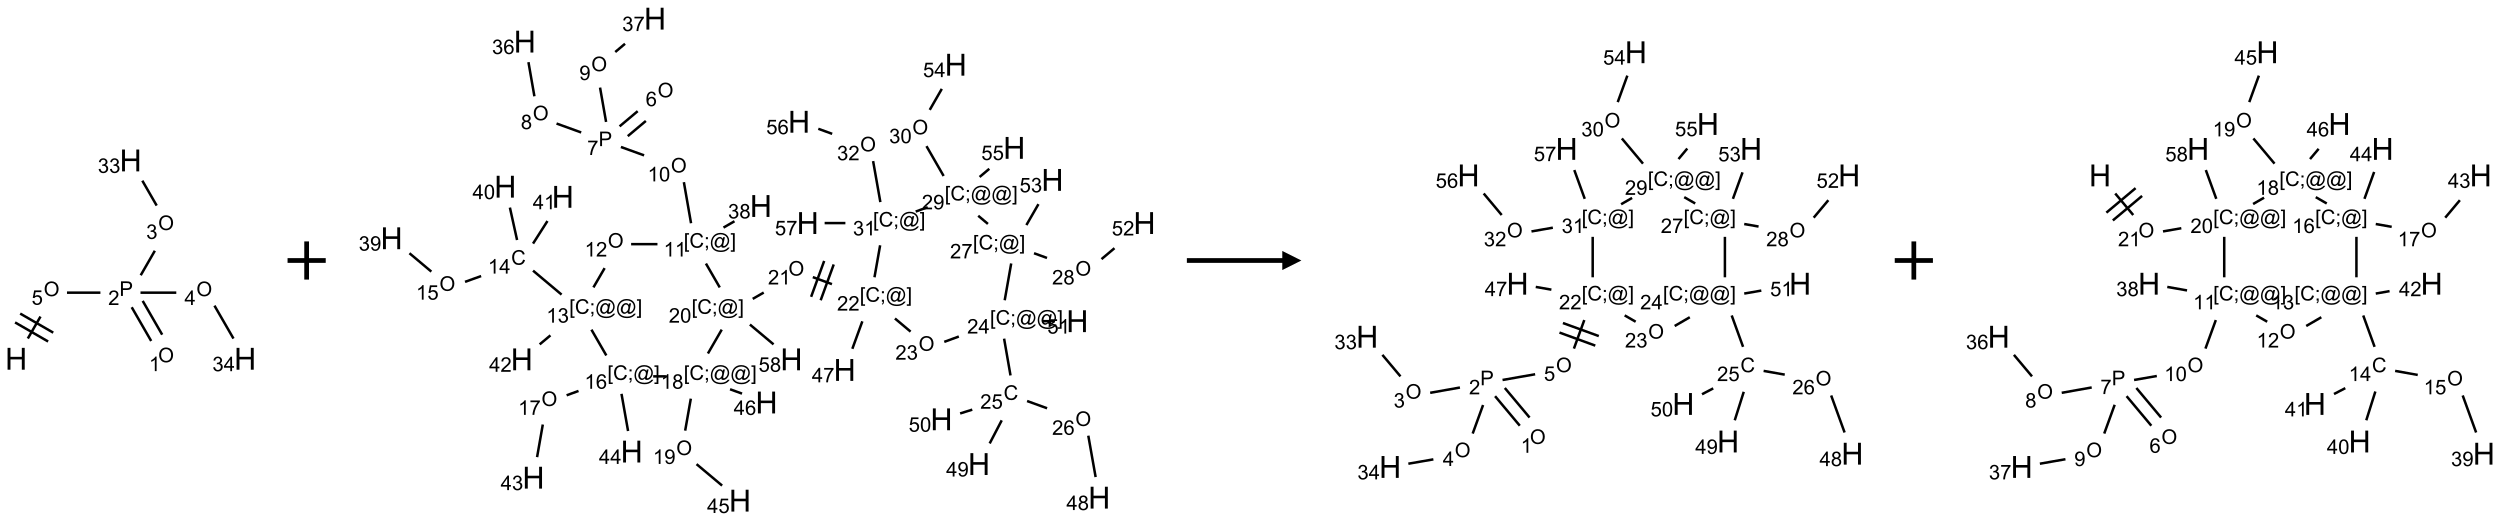 <?xml version="1.0" encoding="UTF-8"?>
<svg xmlns="http://www.w3.org/2000/svg" xmlns:xlink="http://www.w3.org/1999/xlink" width="1310" height="273" viewBox="0 0 1310 273">
<defs>
<g>
<g id="glyph-0-0">
<path d="M 2 0 L 2 -10 L 10 -10 L 10 0 Z M 2.25 -0.25 L 9.75 -0.25 L 9.75 -9.75 L 2.25 -9.75 Z M 2.25 -0.25 "/>
</g>
<g id="glyph-0-1">
<path d="M 1.281 0 L 1.281 -11.453 L 2.797 -11.453 L 2.797 -6.75 L 8.75 -6.75 L 8.75 -11.453 L 10.266 -11.453 L 10.266 0 L 8.75 0 L 8.75 -5.398 L 2.797 -5.398 L 2.797 0 Z M 1.281 0 "/>
</g>
<g id="glyph-1-0">
<path d="M 1.332 0 L 1.332 -6.668 L 6.668 -6.668 L 6.668 0 Z M 1.5 -0.168 L 6.5 -0.168 L 6.5 -6.5 L 1.5 -6.5 Z M 1.5 -0.168 "/>
</g>
<g id="glyph-1-1">
<path d="M 0.516 -3.719 C 0.516 -4.984 0.855 -5.977 1.535 -6.695 C 2.215 -7.414 3.094 -7.77 4.172 -7.77 C 4.875 -7.77 5.512 -7.602 6.078 -7.266 C 6.645 -6.93 7.074 -6.461 7.371 -5.855 C 7.668 -5.254 7.816 -4.57 7.816 -3.809 C 7.816 -3.035 7.66 -2.34 7.348 -1.73 C 7.035 -1.117 6.594 -0.656 6.02 -0.34 C 5.449 -0.027 4.828 0.129 4.168 0.129 C 3.449 0.129 2.805 -0.043 2.238 -0.391 C 1.672 -0.738 1.246 -1.211 0.953 -1.812 C 0.66 -2.414 0.516 -3.047 0.516 -3.719 Z M 1.559 -3.703 C 1.559 -2.781 1.805 -2.059 2.301 -1.527 C 2.793 -1 3.414 -0.734 4.16 -0.734 C 4.922 -0.734 5.547 -1 6.039 -1.535 C 6.531 -2.07 6.777 -2.828 6.777 -3.812 C 6.777 -4.434 6.672 -4.977 6.461 -5.441 C 6.25 -5.902 5.945 -6.262 5.539 -6.52 C 5.133 -6.773 4.68 -6.902 4.176 -6.902 C 3.461 -6.902 2.848 -6.656 2.332 -6.164 C 1.816 -5.672 1.559 -4.852 1.559 -3.703 Z M 1.559 -3.703 "/>
</g>
<g id="glyph-1-2">
<path d="M 0.441 -2 L 1.426 -2.082 C 1.5 -1.605 1.668 -1.242 1.934 -1.004 C 2.199 -0.762 2.52 -0.641 2.895 -0.641 C 3.348 -0.641 3.73 -0.812 4.043 -1.152 C 4.355 -1.492 4.512 -1.941 4.512 -2.504 C 4.512 -3.039 4.359 -3.461 4.059 -3.77 C 3.758 -4.078 3.367 -4.234 2.879 -4.234 C 2.578 -4.234 2.305 -4.164 2.062 -4.027 C 1.82 -3.891 1.629 -3.715 1.488 -3.496 L 0.609 -3.609 L 1.348 -7.531 L 5.145 -7.531 L 5.145 -6.637 L 2.098 -6.637 L 1.688 -4.582 C 2.145 -4.902 2.625 -5.062 3.129 -5.062 C 3.797 -5.062 4.359 -4.832 4.816 -4.371 C 5.277 -3.91 5.504 -3.312 5.504 -2.59 C 5.504 -1.898 5.305 -1.301 4.902 -0.797 C 4.41 -0.18 3.742 0.129 2.895 0.129 C 2.199 0.129 1.633 -0.062 1.195 -0.453 C 0.758 -0.844 0.504 -1.359 0.441 -2 Z M 0.441 -2 "/>
</g>
<g id="glyph-1-3">
<path d="M 0.824 0 L 0.824 -7.637 L 3.703 -7.637 C 4.211 -7.637 4.598 -7.609 4.863 -7.562 C 5.238 -7.5 5.555 -7.383 5.809 -7.207 C 6.062 -7.031 6.266 -6.785 6.418 -6.469 C 6.574 -6.152 6.652 -5.805 6.652 -5.426 C 6.652 -4.777 6.445 -4.227 6.031 -3.777 C 5.617 -3.328 4.871 -3.105 3.793 -3.105 L 1.832 -3.105 L 1.832 0 Z M 1.832 -4.004 L 3.809 -4.004 C 4.461 -4.004 4.922 -4.125 5.199 -4.371 C 5.473 -4.613 5.609 -4.953 5.609 -5.395 C 5.609 -5.715 5.527 -5.988 5.367 -6.215 C 5.207 -6.441 4.992 -6.594 4.73 -6.668 C 4.559 -6.711 4.246 -6.734 3.785 -6.734 L 1.832 -6.734 Z M 1.832 -4.004 "/>
</g>
<g id="glyph-1-4">
<path d="M 5.371 -0.902 L 5.371 0 L 0.324 0 C 0.316 -0.227 0.352 -0.441 0.434 -0.652 C 0.562 -0.996 0.766 -1.332 1.051 -1.668 C 1.332 -2 1.742 -2.387 2.277 -2.824 C 3.105 -3.504 3.668 -4.043 3.957 -4.441 C 4.25 -4.84 4.395 -5.215 4.395 -5.566 C 4.395 -5.938 4.262 -6.254 3.996 -6.508 C 3.73 -6.762 3.387 -6.891 2.957 -6.891 C 2.508 -6.891 2.145 -6.754 1.875 -6.484 C 1.605 -6.215 1.469 -5.84 1.465 -5.359 L 0.5 -5.457 C 0.566 -6.176 0.812 -6.727 1.246 -7.102 C 1.676 -7.477 2.254 -7.668 2.98 -7.668 C 3.711 -7.668 4.293 -7.465 4.719 -7.059 C 5.145 -6.652 5.359 -6.148 5.359 -5.547 C 5.359 -5.242 5.297 -4.941 5.172 -4.645 C 5.047 -4.352 4.84 -4.039 4.551 -3.715 C 4.262 -3.387 3.777 -2.938 3.105 -2.371 C 2.543 -1.898 2.18 -1.578 2.02 -1.41 C 1.859 -1.242 1.73 -1.07 1.625 -0.902 Z M 5.371 -0.902 "/>
</g>
<g id="glyph-1-5">
<path d="M 3.973 0 L 3.035 0 L 3.035 -5.973 C 2.809 -5.758 2.516 -5.543 2.148 -5.328 C 1.781 -5.113 1.453 -4.953 1.16 -4.844 L 1.16 -5.75 C 1.684 -5.996 2.145 -6.297 2.535 -6.645 C 2.93 -6.996 3.207 -7.336 3.371 -7.668 L 3.973 -7.668 Z M 3.973 0 "/>
</g>
<g id="glyph-1-6">
<path d="M 0.449 -2.016 L 1.387 -2.141 C 1.492 -1.609 1.676 -1.227 1.934 -0.992 C 2.191 -0.758 2.508 -0.641 2.879 -0.641 C 3.32 -0.641 3.695 -0.793 3.996 -1.098 C 4.301 -1.402 4.453 -1.781 4.453 -2.234 C 4.453 -2.664 4.312 -3.02 4.031 -3.301 C 3.75 -3.578 3.391 -3.719 2.957 -3.719 C 2.781 -3.719 2.562 -3.684 2.297 -3.613 L 2.402 -4.438 C 2.465 -4.43 2.516 -4.426 2.551 -4.426 C 2.949 -4.426 3.312 -4.531 3.629 -4.738 C 3.949 -4.949 4.109 -5.27 4.109 -5.703 C 4.109 -6.047 3.992 -6.332 3.762 -6.559 C 3.527 -6.785 3.227 -6.895 2.859 -6.895 C 2.496 -6.895 2.191 -6.781 1.949 -6.551 C 1.707 -6.324 1.547 -5.98 1.48 -5.52 L 0.543 -5.688 C 0.656 -6.316 0.918 -6.805 1.324 -7.148 C 1.73 -7.492 2.234 -7.668 2.84 -7.668 C 3.254 -7.668 3.641 -7.578 3.988 -7.398 C 4.34 -7.219 4.609 -6.977 4.793 -6.668 C 4.98 -6.359 5.074 -6.031 5.074 -5.684 C 5.074 -5.352 4.984 -5.051 4.809 -4.781 C 4.629 -4.512 4.367 -4.297 4.02 -4.137 C 4.473 -4.031 4.824 -3.816 5.074 -3.488 C 5.324 -3.16 5.449 -2.75 5.449 -2.254 C 5.449 -1.59 5.203 -1.023 4.719 -0.559 C 4.234 -0.098 3.617 0.137 2.875 0.137 C 2.203 0.137 1.648 -0.062 1.207 -0.465 C 0.762 -0.863 0.512 -1.379 0.449 -2.016 Z M 0.449 -2.016 "/>
</g>
<g id="glyph-1-7">
<path d="M 3.449 0 L 3.449 -1.828 L 0.137 -1.828 L 0.137 -2.688 L 3.621 -7.637 L 4.387 -7.637 L 4.387 -2.688 L 5.418 -2.688 L 5.418 -1.828 L 4.387 -1.828 L 4.387 0 Z M 3.449 -2.688 L 3.449 -6.129 L 1.059 -2.688 Z M 3.449 -2.688 "/>
</g>
<g id="glyph-1-8">
<path d="M 5.309 -5.766 L 4.375 -5.691 C 4.293 -6.059 4.172 -6.328 4.02 -6.496 C 3.766 -6.762 3.453 -6.895 3.082 -6.895 C 2.785 -6.895 2.523 -6.812 2.297 -6.645 C 2 -6.43 1.77 -6.117 1.598 -5.703 C 1.43 -5.289 1.34 -4.703 1.332 -3.938 C 1.559 -4.281 1.836 -4.535 2.16 -4.703 C 2.488 -4.871 2.828 -4.953 3.188 -4.953 C 3.812 -4.953 4.344 -4.723 4.785 -4.262 C 5.223 -3.801 5.441 -3.207 5.441 -2.48 C 5.441 -2 5.34 -1.555 5.133 -1.145 C 4.926 -0.73 4.641 -0.418 4.281 -0.199 C 3.922 0.02 3.512 0.129 3.051 0.129 C 2.27 0.129 1.633 -0.156 1.141 -0.73 C 0.648 -1.305 0.402 -2.254 0.402 -3.574 C 0.402 -5.051 0.672 -6.121 1.219 -6.793 C 1.695 -7.375 2.336 -7.668 3.141 -7.668 C 3.742 -7.668 4.234 -7.5 4.617 -7.16 C 5 -6.824 5.23 -6.359 5.309 -5.766 Z M 1.48 -2.473 C 1.48 -2.152 1.547 -1.844 1.684 -1.547 C 1.82 -1.25 2.016 -1.027 2.262 -0.871 C 2.508 -0.719 2.766 -0.641 3.035 -0.641 C 3.434 -0.641 3.773 -0.801 4.059 -1.121 C 4.344 -1.441 4.484 -1.875 4.484 -2.422 C 4.484 -2.949 4.344 -3.367 4.062 -3.668 C 3.781 -3.973 3.426 -4.125 3 -4.125 C 2.578 -4.125 2.219 -3.973 1.922 -3.668 C 1.625 -3.363 1.48 -2.969 1.48 -2.473 Z M 1.48 -2.473 "/>
</g>
<g id="glyph-1-9">
<path d="M 0.504 -6.637 L 0.504 -7.535 L 5.449 -7.535 L 5.449 -6.809 C 4.961 -6.289 4.48 -5.602 4.004 -4.746 C 3.527 -3.887 3.156 -3.004 2.895 -2.098 C 2.707 -1.461 2.59 -0.762 2.535 0 L 1.574 0 C 1.582 -0.602 1.703 -1.328 1.926 -2.176 C 2.152 -3.027 2.477 -3.848 2.898 -4.637 C 3.32 -5.426 3.77 -6.094 4.246 -6.637 Z M 0.504 -6.637 "/>
</g>
<g id="glyph-1-10">
<path d="M 1.887 -4.141 C 1.496 -4.281 1.207 -4.484 1.02 -4.75 C 0.832 -5.016 0.738 -5.328 0.738 -5.699 C 0.738 -6.254 0.938 -6.719 1.34 -7.098 C 1.738 -7.477 2.27 -7.668 2.934 -7.668 C 3.598 -7.668 4.137 -7.473 4.543 -7.086 C 4.949 -6.699 5.152 -6.227 5.152 -5.672 C 5.152 -5.316 5.059 -5.008 4.871 -4.746 C 4.688 -4.484 4.406 -4.281 4.027 -4.141 C 4.496 -3.988 4.852 -3.742 5.098 -3.402 C 5.34 -3.062 5.465 -2.656 5.465 -2.184 C 5.465 -1.531 5.234 -0.98 4.77 -0.535 C 4.309 -0.09 3.703 0.129 2.949 0.129 C 2.195 0.129 1.586 -0.094 1.125 -0.539 C 0.664 -0.984 0.434 -1.543 0.434 -2.207 C 0.434 -2.703 0.559 -3.121 0.809 -3.457 C 1.062 -3.793 1.422 -4.02 1.887 -4.141 Z M 1.699 -5.73 C 1.699 -5.367 1.812 -5.074 2.047 -4.844 C 2.281 -4.613 2.582 -4.5 2.953 -4.5 C 3.312 -4.5 3.609 -4.613 3.84 -4.84 C 4.07 -5.066 4.188 -5.348 4.188 -5.676 C 4.188 -6.02 4.07 -6.309 3.832 -6.543 C 3.594 -6.777 3.297 -6.895 2.941 -6.895 C 2.586 -6.895 2.289 -6.781 2.051 -6.551 C 1.816 -6.324 1.699 -6.047 1.699 -5.73 Z M 1.395 -2.203 C 1.395 -1.938 1.461 -1.676 1.586 -1.426 C 1.711 -1.176 1.902 -0.984 2.152 -0.848 C 2.402 -0.711 2.672 -0.641 2.957 -0.641 C 3.406 -0.641 3.777 -0.785 4.066 -1.074 C 4.359 -1.363 4.504 -1.727 4.504 -2.172 C 4.504 -2.625 4.355 -2.996 4.055 -3.293 C 3.754 -3.586 3.379 -3.734 2.926 -3.734 C 2.484 -3.734 2.121 -3.59 1.832 -3.297 C 1.543 -3.004 1.395 -2.641 1.395 -2.203 Z M 1.395 -2.203 "/>
</g>
<g id="glyph-1-11">
<path d="M 0.582 -1.766 L 1.484 -1.848 C 1.562 -1.426 1.707 -1.117 1.922 -0.926 C 2.137 -0.734 2.414 -0.641 2.75 -0.641 C 3.039 -0.641 3.289 -0.707 3.508 -0.84 C 3.727 -0.973 3.902 -1.148 4.043 -1.367 C 4.18 -1.586 4.297 -1.887 4.391 -2.262 C 4.484 -2.637 4.531 -3.016 4.531 -3.406 C 4.531 -3.449 4.531 -3.512 4.527 -3.594 C 4.34 -3.297 4.082 -3.055 3.758 -2.867 C 3.434 -2.68 3.082 -2.59 2.703 -2.59 C 2.07 -2.59 1.535 -2.816 1.098 -3.277 C 0.66 -3.734 0.441 -4.34 0.441 -5.09 C 0.441 -5.863 0.672 -6.484 1.129 -6.957 C 1.586 -7.43 2.156 -7.668 2.844 -7.668 C 3.34 -7.668 3.793 -7.531 4.207 -7.266 C 4.617 -7 4.93 -6.617 5.145 -6.121 C 5.355 -5.629 5.465 -4.91 5.465 -3.973 C 5.465 -2.996 5.359 -2.223 5.145 -1.645 C 4.934 -1.066 4.617 -0.625 4.199 -0.324 C 3.781 -0.02 3.293 0.129 2.73 0.129 C 2.133 0.129 1.645 -0.035 1.266 -0.367 C 0.887 -0.699 0.66 -1.164 0.582 -1.766 Z M 4.422 -5.137 C 4.422 -5.676 4.277 -6.102 3.992 -6.418 C 3.707 -6.734 3.359 -6.891 2.957 -6.891 C 2.543 -6.891 2.18 -6.719 1.871 -6.379 C 1.562 -6.039 1.406 -5.598 1.406 -5.059 C 1.406 -4.57 1.555 -4.176 1.848 -3.871 C 2.141 -3.566 2.5 -3.418 2.934 -3.418 C 3.367 -3.418 3.723 -3.57 4.004 -3.871 C 4.281 -4.176 4.422 -4.598 4.422 -5.137 Z M 4.422 -5.137 "/>
</g>
<g id="glyph-1-12">
<path d="M 0.441 -3.766 C 0.441 -4.668 0.535 -5.395 0.723 -5.945 C 0.906 -6.496 1.184 -6.922 1.551 -7.219 C 1.918 -7.516 2.375 -7.668 2.934 -7.668 C 3.344 -7.668 3.703 -7.586 4.012 -7.418 C 4.32 -7.254 4.574 -7.016 4.777 -6.707 C 4.977 -6.395 5.137 -6.016 5.25 -5.57 C 5.363 -5.125 5.422 -4.523 5.422 -3.766 C 5.422 -2.871 5.328 -2.148 5.145 -1.598 C 4.961 -1.047 4.688 -0.621 4.32 -0.32 C 3.953 -0.02 3.492 0.129 2.934 0.129 C 2.195 0.129 1.617 -0.133 1.199 -0.66 C 0.695 -1.297 0.441 -2.332 0.441 -3.766 Z M 1.406 -3.766 C 1.406 -2.512 1.555 -1.68 1.848 -1.262 C 2.141 -0.848 2.5 -0.641 2.934 -0.641 C 3.363 -0.641 3.727 -0.848 4.02 -1.266 C 4.312 -1.684 4.457 -2.516 4.457 -3.766 C 4.457 -5.023 4.312 -5.859 4.02 -6.27 C 3.727 -6.684 3.359 -6.891 2.922 -6.891 C 2.492 -6.891 2.148 -6.707 1.891 -6.344 C 1.566 -5.879 1.406 -5.02 1.406 -3.766 Z M 1.406 -3.766 "/>
</g>
<g id="glyph-1-13">
<path d="M 0.723 2.121 L 0.723 -7.637 L 2.793 -7.637 L 2.793 -6.859 L 1.66 -6.859 L 1.66 1.344 L 2.793 1.344 L 2.793 2.121 Z M 0.723 2.121 "/>
</g>
<g id="glyph-1-14">
<path d="M 6.27 -2.676 L 7.281 -2.422 C 7.07 -1.594 6.688 -0.961 6.137 -0.523 C 5.586 -0.086 4.914 0.129 4.121 0.129 C 3.297 0.129 2.629 -0.039 2.113 -0.371 C 1.598 -0.707 1.203 -1.191 0.934 -1.828 C 0.664 -2.465 0.531 -3.145 0.531 -3.875 C 0.531 -4.672 0.684 -5.363 0.988 -5.957 C 1.293 -6.547 1.723 -6.996 2.285 -7.305 C 2.844 -7.613 3.461 -7.766 4.137 -7.766 C 4.898 -7.766 5.543 -7.57 6.062 -7.184 C 6.582 -6.793 6.945 -6.246 7.152 -5.543 L 6.156 -5.309 C 5.98 -5.863 5.723 -6.266 5.387 -6.52 C 5.051 -6.773 4.625 -6.902 4.113 -6.902 C 3.527 -6.902 3.039 -6.762 2.645 -6.48 C 2.25 -6.199 1.973 -5.82 1.812 -5.348 C 1.652 -4.871 1.574 -4.383 1.574 -3.879 C 1.574 -3.23 1.668 -2.664 1.855 -2.18 C 2.047 -1.695 2.34 -1.332 2.738 -1.094 C 3.137 -0.855 3.57 -0.734 4.035 -0.734 C 4.602 -0.734 5.082 -0.898 5.473 -1.223 C 5.867 -1.551 6.133 -2.035 6.27 -2.676 Z M 6.27 -2.676 "/>
</g>
<g id="glyph-1-15">
<path d="M 0.949 -4.465 L 0.949 -5.531 L 2.016 -5.531 L 2.016 -4.465 Z M 0.949 0 L 0.949 -1.066 L 2.016 -1.066 L 2.016 0 C 2.016 0.391 1.945 0.711 1.809 0.949 C 1.668 1.191 1.449 1.379 1.145 1.512 L 0.887 1.109 C 1.082 1.023 1.23 0.895 1.324 0.727 C 1.418 0.559 1.469 0.316 1.48 0 Z M 0.949 0 "/>
</g>
<g id="glyph-1-16">
<path d="M 6.047 -0.848 C 5.82 -0.59 5.57 -0.379 5.289 -0.223 C 5.008 -0.062 4.73 0.016 4.449 0.016 C 4.141 0.016 3.84 -0.074 3.547 -0.254 C 3.254 -0.434 3.02 -0.715 2.836 -1.09 C 2.652 -1.465 2.562 -1.875 2.562 -2.324 C 2.562 -2.875 2.703 -3.43 2.988 -3.98 C 3.27 -4.535 3.621 -4.953 4.043 -5.23 C 4.461 -5.508 4.871 -5.645 5.266 -5.645 C 5.566 -5.645 5.855 -5.566 6.129 -5.41 C 6.402 -5.25 6.641 -5.012 6.84 -4.688 L 7.016 -5.496 L 7.949 -5.496 L 7.199 -2 C 7.094 -1.516 7.043 -1.246 7.043 -1.191 C 7.043 -1.098 7.078 -1.02 7.148 -0.949 C 7.219 -0.883 7.305 -0.848 7.406 -0.848 C 7.59 -0.848 7.832 -0.953 8.129 -1.168 C 8.527 -1.445 8.84 -1.816 9.07 -2.285 C 9.301 -2.75 9.418 -3.234 9.418 -3.73 C 9.418 -4.309 9.27 -4.852 8.973 -5.355 C 8.676 -5.859 8.23 -6.262 7.645 -6.562 C 7.055 -6.863 6.406 -7.016 5.691 -7.016 C 4.879 -7.016 4.137 -6.824 3.465 -6.445 C 2.793 -6.066 2.273 -5.52 1.902 -4.809 C 1.535 -4.098 1.348 -3.34 1.348 -2.527 C 1.348 -1.676 1.535 -0.941 1.902 -0.328 C 2.273 0.285 2.809 0.742 3.508 1.035 C 4.207 1.328 4.984 1.473 5.832 1.473 C 6.742 1.473 7.504 1.32 8.121 1.016 C 8.734 0.711 9.195 0.34 9.5 -0.098 L 10.441 -0.098 C 10.266 0.266 9.961 0.637 9.531 1.016 C 9.102 1.395 8.59 1.695 7.996 1.914 C 7.402 2.133 6.688 2.246 5.848 2.246 C 5.078 2.246 4.367 2.145 3.715 1.949 C 3.066 1.75 2.512 1.453 2.051 1.055 C 1.594 0.656 1.25 0.199 1.016 -0.316 C 0.723 -0.973 0.578 -1.684 0.578 -2.441 C 0.578 -3.289 0.75 -4.098 1.098 -4.863 C 1.523 -5.805 2.125 -6.527 2.902 -7.027 C 3.684 -7.527 4.629 -7.777 5.738 -7.777 C 6.602 -7.777 7.375 -7.602 8.059 -7.246 C 8.746 -6.895 9.285 -6.371 9.684 -5.672 C 10.02 -5.07 10.188 -4.418 10.188 -3.715 C 10.188 -2.707 9.832 -1.812 9.125 -1.031 C 8.492 -0.328 7.801 0.02 7.051 0.02 C 6.812 0.02 6.617 -0.016 6.473 -0.09 C 6.324 -0.16 6.215 -0.266 6.145 -0.402 C 6.102 -0.488 6.066 -0.637 6.047 -0.848 Z M 3.527 -2.262 C 3.527 -1.785 3.641 -1.414 3.863 -1.152 C 4.09 -0.887 4.348 -0.754 4.641 -0.754 C 4.836 -0.754 5.039 -0.812 5.254 -0.93 C 5.469 -1.047 5.676 -1.219 5.871 -1.449 C 6.066 -1.676 6.23 -1.969 6.355 -2.32 C 6.48 -2.672 6.543 -3.027 6.543 -3.379 C 6.543 -3.852 6.426 -4.219 6.191 -4.48 C 5.957 -4.738 5.672 -4.871 5.332 -4.871 C 5.109 -4.871 4.902 -4.812 4.707 -4.699 C 4.512 -4.586 4.32 -4.406 4.137 -4.156 C 3.953 -3.906 3.805 -3.602 3.691 -3.246 C 3.582 -2.887 3.527 -2.559 3.527 -2.262 Z M 3.527 -2.262 "/>
</g>
<g id="glyph-1-17">
<path d="M 2.27 2.121 L 0.203 2.121 L 0.203 1.344 L 1.332 1.344 L 1.332 -6.859 L 0.203 -6.859 L 0.203 -7.637 L 2.27 -7.637 Z M 2.27 2.121 "/>
</g>
</g>
</defs>
<path fill="none" stroke-width="0.033" stroke-linecap="butt" stroke-linejoin="miter" stroke="rgb(0%, 0%, 0%)" stroke-opacity="1" stroke-miterlimit="10" d="M 0.153 2.333 L 0.319 2.045 " transform="matrix(40, 0, 0, 40, 8.457, 84.074)"/>
<path fill="none" stroke-width="0.033" stroke-linecap="butt" stroke-linejoin="miter" stroke="rgb(0%, 0%, 0%)" stroke-opacity="1" stroke-miterlimit="10" d="M 0.486 2.256 L 0.053 2.006 " transform="matrix(40, 0, 0, 40, 8.457, 84.074)"/>
<path fill="none" stroke-width="0.033" stroke-linecap="butt" stroke-linejoin="miter" stroke="rgb(0%, 0%, 0%)" stroke-opacity="1" stroke-miterlimit="10" d="M 0.419 2.372 L -0.014 2.122 " transform="matrix(40, 0, 0, 40, 8.457, 84.074)"/>
<path fill="none" stroke-width="0.033" stroke-linecap="butt" stroke-linejoin="miter" stroke="rgb(0%, 0%, 0%)" stroke-opacity="1" stroke-miterlimit="10" d="M 0.666 1.732 L 1.104 1.732 " transform="matrix(40, 0, 0, 40, 8.457, 84.074)"/>
<path fill="none" stroke-width="0.033" stroke-linecap="butt" stroke-linejoin="miter" stroke="rgb(0%, 0%, 0%)" stroke-opacity="1" stroke-miterlimit="10" d="M 1.514 1.923 L 1.769 2.365 " transform="matrix(40, 0, 0, 40, 8.457, 84.074)"/>
<path fill="none" stroke-width="0.033" stroke-linecap="butt" stroke-linejoin="miter" stroke="rgb(0%, 0%, 0%)" stroke-opacity="1" stroke-miterlimit="10" d="M 1.658 1.84 L 1.913 2.282 " transform="matrix(40, 0, 0, 40, 8.457, 84.074)"/>
<path fill="none" stroke-width="0.033" stroke-linecap="butt" stroke-linejoin="miter" stroke="rgb(0%, 0%, 0%)" stroke-opacity="1" stroke-miterlimit="10" d="M 1.632 1.504 L 1.817 1.183 " transform="matrix(40, 0, 0, 40, 8.457, 84.074)"/>
<path fill="none" stroke-width="0.033" stroke-linecap="butt" stroke-linejoin="miter" stroke="rgb(0%, 0%, 0%)" stroke-opacity="1" stroke-miterlimit="10" d="M 1.841 0.591 L 1.653 0.265 " transform="matrix(40, 0, 0, 40, 8.457, 84.074)"/>
<path fill="none" stroke-width="0.033" stroke-linecap="butt" stroke-linejoin="miter" stroke="rgb(0%, 0%, 0%)" stroke-opacity="1" stroke-miterlimit="10" d="M 1.629 1.732 L 2.098 1.732 " transform="matrix(40, 0, 0, 40, 8.457, 84.074)"/>
<path fill="none" stroke-width="0.033" stroke-linecap="butt" stroke-linejoin="miter" stroke="rgb(0%, 0%, 0%)" stroke-opacity="1" stroke-miterlimit="10" d="M 2.598 1.902 L 2.847 2.333 " transform="matrix(40, 0, 0, 40, 8.457, 84.074)"/>
<g fill="rgb(0%, 0%, 0%)" fill-opacity="1">
<use xlink:href="#glyph-0-1" x="2.684" y="193.727"/>
</g>
<g fill="rgb(0%, 0%, 0%)" fill-opacity="1">
<use xlink:href="#glyph-1-1" x="22.879" y="155.203"/>
</g>
<g fill="rgb(0%, 0%, 0%)" fill-opacity="1">
<use xlink:href="#glyph-1-2" x="16.555" y="159.703"/>
</g>
<g fill="rgb(0%, 0%, 0%)" fill-opacity="1">
<use xlink:href="#glyph-1-3" x="62.57" y="155.066"/>
</g>
<g fill="rgb(0%, 0%, 0%)" fill-opacity="1">
<use xlink:href="#glyph-1-4" x="56.691" y="159.836"/>
</g>
<g fill="rgb(0%, 0%, 0%)" fill-opacity="1">
<use xlink:href="#glyph-1-1" x="82.879" y="189.848"/>
</g>
<g fill="rgb(0%, 0%, 0%)" fill-opacity="1">
<use xlink:href="#glyph-1-5" x="78.086" y="194.477"/>
</g>
<g fill="rgb(0%, 0%, 0%)" fill-opacity="1">
<use xlink:href="#glyph-1-1" x="82.879" y="120.562"/>
</g>
<g fill="rgb(0%, 0%, 0%)" fill-opacity="1">
<use xlink:href="#glyph-1-6" x="76.613" y="125.195"/>
</g>
<g fill="rgb(0%, 0%, 0%)" fill-opacity="1">
<use xlink:href="#glyph-0-1" x="62.684" y="89.801"/>
</g>
<g fill="rgb(0%, 0%, 0%)" fill-opacity="1">
<use xlink:href="#glyph-1-6" x="51.25" y="90.594"/>
<use xlink:href="#glyph-1-6" x="57.182" y="90.594"/>
</g>
<g fill="rgb(0%, 0%, 0%)" fill-opacity="1">
<use xlink:href="#glyph-1-1" x="102.879" y="155.203"/>
</g>
<g fill="rgb(0%, 0%, 0%)" fill-opacity="1">
<use xlink:href="#glyph-1-7" x="96.645" y="159.805"/>
</g>
<g fill="rgb(0%, 0%, 0%)" fill-opacity="1">
<use xlink:href="#glyph-0-1" x="122.684" y="193.727"/>
</g>
<g fill="rgb(0%, 0%, 0%)" fill-opacity="1">
<use xlink:href="#glyph-1-6" x="111.281" y="194.516"/>
<use xlink:href="#glyph-1-7" x="117.214" y="194.516"/>
</g>
<path fill="none" stroke-width="0.062" stroke-linecap="butt" stroke-linejoin="miter" stroke="rgb(0%, 0%, 0%)" stroke-opacity="1" stroke-miterlimit="10" d="M 0 0 L 0.5 0 M 0.25 -0.25 L 0.25 0.25 " transform="matrix(40, 0, 0, 40, 150.68, 136.5)"/>
<path fill="none" stroke-width="0.033" stroke-linecap="butt" stroke-linejoin="miter" stroke="rgb(0%, 0%, 0%)" stroke-opacity="1" stroke-miterlimit="10" d="M 3.224 1.212 L 2.987 1.411 " transform="matrix(40, 0, 0, 40, 205.187, 9.773)"/>
<path fill="none" stroke-width="0.033" stroke-linecap="butt" stroke-linejoin="miter" stroke="rgb(0%, 0%, 0%)" stroke-opacity="1" stroke-miterlimit="10" d="M 3.331 1.34 L 3.094 1.539 " transform="matrix(40, 0, 0, 40, 205.187, 9.773)"/>
<path fill="none" stroke-width="0.033" stroke-linecap="butt" stroke-linejoin="miter" stroke="rgb(0%, 0%, 0%)" stroke-opacity="1" stroke-miterlimit="10" d="M 2.484 1.491 L 2.161 1.374 " transform="matrix(40, 0, 0, 40, 205.187, 9.773)"/>
<path fill="none" stroke-width="0.033" stroke-linecap="butt" stroke-linejoin="miter" stroke="rgb(0%, 0%, 0%)" stroke-opacity="1" stroke-miterlimit="10" d="M 1.871 1.017 L 1.793 0.57 " transform="matrix(40, 0, 0, 40, 205.187, 9.773)"/>
<path fill="none" stroke-width="0.033" stroke-linecap="butt" stroke-linejoin="miter" stroke="rgb(0%, 0%, 0%)" stroke-opacity="1" stroke-miterlimit="10" d="M 2.81 1.353 L 2.731 0.903 " transform="matrix(40, 0, 0, 40, 205.187, 9.773)"/>
<path fill="none" stroke-width="0.033" stroke-linecap="butt" stroke-linejoin="miter" stroke="rgb(0%, 0%, 0%)" stroke-opacity="1" stroke-miterlimit="10" d="M 2.93 0.437 L 3.058 0.329 " transform="matrix(40, 0, 0, 40, 205.187, 9.773)"/>
<path fill="none" stroke-width="0.033" stroke-linecap="butt" stroke-linejoin="miter" stroke="rgb(0%, 0%, 0%)" stroke-opacity="1" stroke-miterlimit="10" d="M 3.004 1.681 L 3.308 1.791 " transform="matrix(40, 0, 0, 40, 205.187, 9.773)"/>
<path fill="none" stroke-width="0.033" stroke-linecap="butt" stroke-linejoin="miter" stroke="rgb(0%, 0%, 0%)" stroke-opacity="1" stroke-miterlimit="10" d="M 3.829 2.142 L 3.923 2.68 " transform="matrix(40, 0, 0, 40, 205.187, 9.773)"/>
<path fill="none" stroke-width="0.033" stroke-linecap="butt" stroke-linejoin="miter" stroke="rgb(0%, 0%, 0%)" stroke-opacity="1" stroke-miterlimit="10" d="M 4.348 2.737 L 4.492 2.654 " transform="matrix(40, 0, 0, 40, 205.187, 9.773)"/>
<path fill="none" stroke-width="0.033" stroke-linecap="butt" stroke-linejoin="miter" stroke="rgb(0%, 0%, 0%)" stroke-opacity="1" stroke-miterlimit="10" d="M 3.483 2.954 L 3.138 2.954 " transform="matrix(40, 0, 0, 40, 205.187, 9.773)"/>
<path fill="none" stroke-width="0.033" stroke-linecap="butt" stroke-linejoin="miter" stroke="rgb(0%, 0%, 0%)" stroke-opacity="1" stroke-miterlimit="10" d="M 2.791 3.268 L 2.644 3.521 " transform="matrix(40, 0, 0, 40, 205.187, 9.773)"/>
<path fill="none" stroke-width="0.033" stroke-linecap="butt" stroke-linejoin="miter" stroke="rgb(0%, 0%, 0%)" stroke-opacity="1" stroke-miterlimit="10" d="M 2.227 3.615 L 1.853 3.301 " transform="matrix(40, 0, 0, 40, 205.187, 9.773)"/>
<path fill="none" stroke-width="0.033" stroke-linecap="butt" stroke-linejoin="miter" stroke="rgb(0%, 0%, 0%)" stroke-opacity="1" stroke-miterlimit="10" d="M 1.173 3.372 L 0.962 3.448 " transform="matrix(40, 0, 0, 40, 205.187, 9.773)"/>
<path fill="none" stroke-width="0.033" stroke-linecap="butt" stroke-linejoin="miter" stroke="rgb(0%, 0%, 0%)" stroke-opacity="1" stroke-miterlimit="10" d="M 0.521 3.314 L 0.234 3.073 " transform="matrix(40, 0, 0, 40, 205.187, 9.773)"/>
<path fill="none" stroke-width="0.033" stroke-linecap="butt" stroke-linejoin="miter" stroke="rgb(0%, 0%, 0%)" stroke-opacity="1" stroke-miterlimit="10" d="M 1.644 2.9 L 1.55 2.475 " transform="matrix(40, 0, 0, 40, 205.187, 9.773)"/>
<path fill="none" stroke-width="0.033" stroke-linecap="butt" stroke-linejoin="miter" stroke="rgb(0%, 0%, 0%)" stroke-opacity="1" stroke-miterlimit="10" d="M 1.853 2.947 L 2.042 2.651 " transform="matrix(40, 0, 0, 40, 205.187, 9.773)"/>
<path fill="none" stroke-width="0.033" stroke-linecap="butt" stroke-linejoin="miter" stroke="rgb(0%, 0%, 0%)" stroke-opacity="1" stroke-miterlimit="10" d="M 2.081 4.149 L 1.94 4.267 " transform="matrix(40, 0, 0, 40, 205.187, 9.773)"/>
<path fill="none" stroke-width="0.033" stroke-linecap="butt" stroke-linejoin="miter" stroke="rgb(0%, 0%, 0%)" stroke-opacity="1" stroke-miterlimit="10" d="M 2.618 4.074 L 2.813 4.412 " transform="matrix(40, 0, 0, 40, 205.187, 9.773)"/>
<path fill="none" stroke-width="0.033" stroke-linecap="butt" stroke-linejoin="miter" stroke="rgb(0%, 0%, 0%)" stroke-opacity="1" stroke-miterlimit="10" d="M 2.449 4.877 L 2.293 4.934 " transform="matrix(40, 0, 0, 40, 205.187, 9.773)"/>
<path fill="none" stroke-width="0.033" stroke-linecap="butt" stroke-linejoin="miter" stroke="rgb(0%, 0%, 0%)" stroke-opacity="1" stroke-miterlimit="10" d="M 1.981 5.317 L 1.906 5.744 " transform="matrix(40, 0, 0, 40, 205.187, 9.773)"/>
<path fill="none" stroke-width="0.033" stroke-linecap="butt" stroke-linejoin="miter" stroke="rgb(0%, 0%, 0%)" stroke-opacity="1" stroke-miterlimit="10" d="M 3.012 4.915 L 3.098 5.402 " transform="matrix(40, 0, 0, 40, 205.187, 9.773)"/>
<path fill="none" stroke-width="0.033" stroke-linecap="butt" stroke-linejoin="miter" stroke="rgb(0%, 0%, 0%)" stroke-opacity="1" stroke-miterlimit="10" d="M 3.427 4.686 L 3.594 4.686 " transform="matrix(40, 0, 0, 40, 205.187, 9.773)"/>
<path fill="none" stroke-width="0.033" stroke-linecap="butt" stroke-linejoin="miter" stroke="rgb(0%, 0%, 0%)" stroke-opacity="1" stroke-miterlimit="10" d="M 3.92 4.978 L 3.846 5.397 " transform="matrix(40, 0, 0, 40, 205.187, 9.773)"/>
<path fill="none" stroke-width="0.033" stroke-linecap="butt" stroke-linejoin="miter" stroke="rgb(0%, 0%, 0%)" stroke-opacity="1" stroke-miterlimit="10" d="M 3.995 5.836 L 4.33 6.117 " transform="matrix(40, 0, 0, 40, 205.187, 9.773)"/>
<path fill="none" stroke-width="0.033" stroke-linecap="butt" stroke-linejoin="miter" stroke="rgb(0%, 0%, 0%)" stroke-opacity="1" stroke-miterlimit="10" d="M 4.434 4.855 L 4.591 4.912 " transform="matrix(40, 0, 0, 40, 205.187, 9.773)"/>
<path fill="none" stroke-width="0.033" stroke-linecap="butt" stroke-linejoin="miter" stroke="rgb(0%, 0%, 0%)" stroke-opacity="1" stroke-miterlimit="10" d="M 4.144 4.387 L 4.325 4.074 " transform="matrix(40, 0, 0, 40, 205.187, 9.773)"/>
<path fill="none" stroke-width="0.033" stroke-linecap="butt" stroke-linejoin="miter" stroke="rgb(0%, 0%, 0%)" stroke-opacity="1" stroke-miterlimit="10" d="M 4.299 3.521 L 4.118 3.208 " transform="matrix(40, 0, 0, 40, 205.187, 9.773)"/>
<path fill="none" stroke-width="0.033" stroke-linecap="butt" stroke-linejoin="miter" stroke="rgb(0%, 0%, 0%)" stroke-opacity="1" stroke-miterlimit="10" d="M 4.731 3.671 L 4.875 3.588 " transform="matrix(40, 0, 0, 40, 205.187, 9.773)"/>
<path fill="none" stroke-width="0.033" stroke-linecap="butt" stroke-linejoin="miter" stroke="rgb(0%, 0%, 0%)" stroke-opacity="1" stroke-miterlimit="10" d="M 5.518 3.386 L 5.769 3.478 " transform="matrix(40, 0, 0, 40, 205.187, 9.773)"/>
<path fill="none" stroke-width="0.033" stroke-linecap="butt" stroke-linejoin="miter" stroke="rgb(0%, 0%, 0%)" stroke-opacity="1" stroke-miterlimit="10" d="M 5.621 3.689 L 5.792 3.22 " transform="matrix(40, 0, 0, 40, 205.187, 9.773)"/>
<path fill="none" stroke-width="0.033" stroke-linecap="butt" stroke-linejoin="miter" stroke="rgb(0%, 0%, 0%)" stroke-opacity="1" stroke-miterlimit="10" d="M 5.496 3.644 L 5.667 3.174 " transform="matrix(40, 0, 0, 40, 205.187, 9.773)"/>
<path fill="none" stroke-width="0.033" stroke-linecap="butt" stroke-linejoin="miter" stroke="rgb(0%, 0%, 0%)" stroke-opacity="1" stroke-miterlimit="10" d="M 6.167 3.965 L 6.036 4.325 " transform="matrix(40, 0, 0, 40, 205.187, 9.773)"/>
<path fill="none" stroke-width="0.033" stroke-linecap="butt" stroke-linejoin="miter" stroke="rgb(0%, 0%, 0%)" stroke-opacity="1" stroke-miterlimit="10" d="M 6.594 3.928 L 6.799 4.1 " transform="matrix(40, 0, 0, 40, 205.187, 9.773)"/>
<path fill="none" stroke-width="0.033" stroke-linecap="butt" stroke-linejoin="miter" stroke="rgb(0%, 0%, 0%)" stroke-opacity="1" stroke-miterlimit="10" d="M 7.24 4.234 L 7.431 4.164 " transform="matrix(40, 0, 0, 40, 205.187, 9.773)"/>
<path fill="none" stroke-width="0.033" stroke-linecap="butt" stroke-linejoin="miter" stroke="rgb(0%, 0%, 0%)" stroke-opacity="1" stroke-miterlimit="10" d="M 8.024 4.192 L 8.108 4.674 " transform="matrix(40, 0, 0, 40, 205.187, 9.773)"/>
<path fill="none" stroke-width="0.033" stroke-linecap="butt" stroke-linejoin="miter" stroke="rgb(0%, 0%, 0%)" stroke-opacity="1" stroke-miterlimit="10" d="M 8.325 5.009 L 8.587 5.104 " transform="matrix(40, 0, 0, 40, 205.187, 9.773)"/>
<path fill="none" stroke-width="0.033" stroke-linecap="butt" stroke-linejoin="miter" stroke="rgb(0%, 0%, 0%)" stroke-opacity="1" stroke-miterlimit="10" d="M 9.127 5.463 L 9.223 6.005 " transform="matrix(40, 0, 0, 40, 205.187, 9.773)"/>
<path fill="none" stroke-width="0.033" stroke-linecap="butt" stroke-linejoin="miter" stroke="rgb(0%, 0%, 0%)" stroke-opacity="1" stroke-miterlimit="10" d="M 7.993 5.262 L 7.835 5.565 " transform="matrix(40, 0, 0, 40, 205.187, 9.773)"/>
<path fill="none" stroke-width="0.033" stroke-linecap="butt" stroke-linejoin="miter" stroke="rgb(0%, 0%, 0%)" stroke-opacity="1" stroke-miterlimit="10" d="M 7.607 5.122 L 7.448 5.172 " transform="matrix(40, 0, 0, 40, 205.187, 9.773)"/>
<path fill="none" stroke-width="0.033" stroke-linecap="butt" stroke-linejoin="miter" stroke="rgb(0%, 0%, 0%)" stroke-opacity="1" stroke-miterlimit="10" d="M 8.523 3.963 L 8.69 3.963 " transform="matrix(40, 0, 0, 40, 205.187, 9.773)"/>
<path fill="none" stroke-width="0.033" stroke-linecap="butt" stroke-linejoin="miter" stroke="rgb(0%, 0%, 0%)" stroke-opacity="1" stroke-miterlimit="10" d="M 8.032 3.689 L 8.117 3.207 " transform="matrix(40, 0, 0, 40, 205.187, 9.773)"/>
<path fill="none" stroke-width="0.033" stroke-linecap="butt" stroke-linejoin="miter" stroke="rgb(0%, 0%, 0%)" stroke-opacity="1" stroke-miterlimit="10" d="M 8.416 3.073 L 8.586 3.135 " transform="matrix(40, 0, 0, 40, 205.187, 9.773)"/>
<path fill="none" stroke-width="0.033" stroke-linecap="butt" stroke-linejoin="miter" stroke="rgb(0%, 0%, 0%)" stroke-opacity="1" stroke-miterlimit="10" d="M 9.3 3.15 L 9.47 3.007 " transform="matrix(40, 0, 0, 40, 205.187, 9.773)"/>
<path fill="none" stroke-width="0.033" stroke-linecap="butt" stroke-linejoin="miter" stroke="rgb(0%, 0%, 0%)" stroke-opacity="1" stroke-miterlimit="10" d="M 8.316 2.704 L 8.474 2.43 " transform="matrix(40, 0, 0, 40, 205.187, 9.773)"/>
<path fill="none" stroke-width="0.033" stroke-linecap="butt" stroke-linejoin="miter" stroke="rgb(0%, 0%, 0%)" stroke-opacity="1" stroke-miterlimit="10" d="M 7.812 2.689 L 7.685 2.582 " transform="matrix(40, 0, 0, 40, 205.187, 9.773)"/>
<path fill="none" stroke-width="0.033" stroke-linecap="butt" stroke-linejoin="miter" stroke="rgb(0%, 0%, 0%)" stroke-opacity="1" stroke-miterlimit="10" d="M 7.232 2.061 L 7.007 1.67 " transform="matrix(40, 0, 0, 40, 205.187, 9.773)"/>
<path fill="none" stroke-width="0.033" stroke-linecap="butt" stroke-linejoin="miter" stroke="rgb(0%, 0%, 0%)" stroke-opacity="1" stroke-miterlimit="10" d="M 7.05 1.195 L 7.208 0.92 " transform="matrix(40, 0, 0, 40, 205.187, 9.773)"/>
<path fill="none" stroke-width="0.033" stroke-linecap="butt" stroke-linejoin="miter" stroke="rgb(0%, 0%, 0%)" stroke-opacity="1" stroke-miterlimit="10" d="M 7.703 2.074 L 7.83 1.967 " transform="matrix(40, 0, 0, 40, 205.187, 9.773)"/>
<path fill="none" stroke-width="0.033" stroke-linecap="butt" stroke-linejoin="miter" stroke="rgb(0%, 0%, 0%)" stroke-opacity="1" stroke-miterlimit="10" d="M 7.023 2.47 L 6.866 2.527 " transform="matrix(40, 0, 0, 40, 205.187, 9.773)"/>
<path fill="none" stroke-width="0.033" stroke-linecap="butt" stroke-linejoin="miter" stroke="rgb(0%, 0%, 0%)" stroke-opacity="1" stroke-miterlimit="10" d="M 6.4 2.969 L 6.326 3.388 " transform="matrix(40, 0, 0, 40, 205.187, 9.773)"/>
<path fill="none" stroke-width="0.033" stroke-linecap="butt" stroke-linejoin="miter" stroke="rgb(0%, 0%, 0%)" stroke-opacity="1" stroke-miterlimit="10" d="M 6.403 2.403 L 6.308 1.866 " transform="matrix(40, 0, 0, 40, 205.187, 9.773)"/>
<path fill="none" stroke-width="0.033" stroke-linecap="butt" stroke-linejoin="miter" stroke="rgb(0%, 0%, 0%)" stroke-opacity="1" stroke-miterlimit="10" d="M 5.772 1.509 L 5.59 1.443 " transform="matrix(40, 0, 0, 40, 205.187, 9.773)"/>
<path fill="none" stroke-width="0.033" stroke-linecap="butt" stroke-linejoin="miter" stroke="rgb(0%, 0%, 0%)" stroke-opacity="1" stroke-miterlimit="10" d="M 5.945 2.678 L 5.673 2.678 " transform="matrix(40, 0, 0, 40, 205.187, 9.773)"/>
<path fill="none" stroke-width="0.033" stroke-linecap="butt" stroke-linejoin="miter" stroke="rgb(0%, 0%, 0%)" stroke-opacity="1" stroke-miterlimit="10" d="M 4.694 4.007 L 5.004 4.267 " transform="matrix(40, 0, 0, 40, 205.187, 9.773)"/>
<g fill="rgb(0%, 0%, 0%)" fill-opacity="1">
<use xlink:href="#glyph-1-1" x="344.59" y="51.016"/>
</g>
<g fill="rgb(0%, 0%, 0%)" fill-opacity="1">
<use xlink:href="#glyph-1-8" x="338.328" y="55.645"/>
</g>
<g fill="rgb(0%, 0%, 0%)" fill-opacity="1">
<use xlink:href="#glyph-1-3" x="313.641" y="76.59"/>
</g>
<g fill="rgb(0%, 0%, 0%)" fill-opacity="1">
<use xlink:href="#glyph-1-9" x="307.68" y="81.23"/>
</g>
<g fill="rgb(0%, 0%, 0%)" fill-opacity="1">
<use xlink:href="#glyph-1-1" x="279.184" y="63.047"/>
</g>
<g fill="rgb(0%, 0%, 0%)" fill-opacity="1">
<use xlink:href="#glyph-1-10" x="272.902" y="67.676"/>
</g>
<g fill="rgb(0%, 0%, 0%)" fill-opacity="1">
<use xlink:href="#glyph-0-1" x="269.219" y="27.531"/>
</g>
<g fill="rgb(0%, 0%, 0%)" fill-opacity="1">
<use xlink:href="#glyph-1-6" x="257.789" y="28.324"/>
<use xlink:href="#glyph-1-8" x="263.721" y="28.324"/>
</g>
<g fill="rgb(0%, 0%, 0%)" fill-opacity="1">
<use xlink:href="#glyph-1-1" x="309.824" y="37.332"/>
</g>
<g fill="rgb(0%, 0%, 0%)" fill-opacity="1">
<use xlink:href="#glyph-1-11" x="303.543" y="41.965"/>
</g>
<g fill="rgb(0%, 0%, 0%)" fill-opacity="1">
<use xlink:href="#glyph-0-1" x="337.449" y="15.5"/>
</g>
<g fill="rgb(0%, 0%, 0%)" fill-opacity="1">
<use xlink:href="#glyph-1-6" x="326.016" y="16.293"/>
<use xlink:href="#glyph-1-9" x="331.948" y="16.293"/>
</g>
<g fill="rgb(0%, 0%, 0%)" fill-opacity="1">
<use xlink:href="#glyph-1-1" x="351.535" y="90.406"/>
</g>
<g fill="rgb(0%, 0%, 0%)" fill-opacity="1">
<use xlink:href="#glyph-1-5" x="339.359" y="95.039"/>
<use xlink:href="#glyph-1-12" x="345.292" y="95.039"/>
</g>
<g fill="rgb(0%, 0%, 0%)" fill-opacity="1">
<use xlink:href="#glyph-1-13" x="358.27" y="129.805"/>
<use xlink:href="#glyph-1-14" x="361.233" y="129.805"/>
<use xlink:href="#glyph-1-15" x="368.936" y="129.805"/>
<use xlink:href="#glyph-1-16" x="371.9" y="129.805"/>
<use xlink:href="#glyph-1-17" x="382.728" y="129.805"/>
</g>
<g fill="rgb(0%, 0%, 0%)" fill-opacity="1">
<use xlink:href="#glyph-1-5" x="347.754" y="134.43"/>
<use xlink:href="#glyph-1-5" x="353.686" y="134.43"/>
</g>
<g fill="rgb(0%, 0%, 0%)" fill-opacity="1">
<use xlink:href="#glyph-0-1" x="392.926" y="113.68"/>
</g>
<g fill="rgb(0%, 0%, 0%)" fill-opacity="1">
<use xlink:href="#glyph-1-6" x="381.477" y="114.469"/>
<use xlink:href="#glyph-1-10" x="387.409" y="114.469"/>
</g>
<g fill="rgb(0%, 0%, 0%)" fill-opacity="1">
<use xlink:href="#glyph-1-1" x="318.48" y="129.801"/>
</g>
<g fill="rgb(0%, 0%, 0%)" fill-opacity="1">
<use xlink:href="#glyph-1-5" x="306.359" y="134.43"/>
<use xlink:href="#glyph-1-4" x="312.292" y="134.43"/>
</g>
<g fill="rgb(0%, 0%, 0%)" fill-opacity="1">
<use xlink:href="#glyph-1-13" x="298.27" y="164.445"/>
<use xlink:href="#glyph-1-14" x="301.233" y="164.445"/>
<use xlink:href="#glyph-1-15" x="308.936" y="164.445"/>
<use xlink:href="#glyph-1-16" x="311.9" y="164.445"/>
<use xlink:href="#glyph-1-16" x="322.728" y="164.445"/>
<use xlink:href="#glyph-1-17" x="333.556" y="164.445"/>
</g>
<g fill="rgb(0%, 0%, 0%)" fill-opacity="1">
<use xlink:href="#glyph-1-5" x="286.281" y="169.07"/>
<use xlink:href="#glyph-1-6" x="292.214" y="169.07"/>
</g>
<g fill="rgb(0%, 0%, 0%)" fill-opacity="1">
<use xlink:href="#glyph-1-14" x="267.824" y="138.727"/>
</g>
<g fill="rgb(0%, 0%, 0%)" fill-opacity="1">
<use xlink:href="#glyph-1-5" x="255.672" y="143.359"/>
<use xlink:href="#glyph-1-7" x="261.604" y="143.359"/>
</g>
<g fill="rgb(0%, 0%, 0%)" fill-opacity="1">
<use xlink:href="#glyph-1-1" x="230.254" y="152.41"/>
</g>
<g fill="rgb(0%, 0%, 0%)" fill-opacity="1">
<use xlink:href="#glyph-1-5" x="217.996" y="157.043"/>
<use xlink:href="#glyph-1-2" x="223.928" y="157.043"/>
</g>
<g fill="rgb(0%, 0%, 0%)" fill-opacity="1">
<use xlink:href="#glyph-0-1" x="199.414" y="130.578"/>
</g>
<g fill="rgb(0%, 0%, 0%)" fill-opacity="1">
<use xlink:href="#glyph-1-6" x="187.965" y="131.367"/>
<use xlink:href="#glyph-1-11" x="193.897" y="131.367"/>
</g>
<g fill="rgb(0%, 0%, 0%)" fill-opacity="1">
<use xlink:href="#glyph-0-1" x="258.988" y="103.555"/>
</g>
<g fill="rgb(0%, 0%, 0%)" fill-opacity="1">
<use xlink:href="#glyph-1-7" x="247.578" y="104.348"/>
<use xlink:href="#glyph-1-12" x="253.51" y="104.348"/>
</g>
<g fill="rgb(0%, 0%, 0%)" fill-opacity="1">
<use xlink:href="#glyph-0-1" x="289.137" y="108.871"/>
</g>
<g fill="rgb(0%, 0%, 0%)" fill-opacity="1">
<use xlink:href="#glyph-1-7" x="279.176" y="109.664"/>
<use xlink:href="#glyph-1-5" x="285.108" y="109.664"/>
</g>
<g fill="rgb(0%, 0%, 0%)" fill-opacity="1">
<use xlink:href="#glyph-0-1" x="267.645" y="194.031"/>
</g>
<g fill="rgb(0%, 0%, 0%)" fill-opacity="1">
<use xlink:href="#glyph-1-7" x="256.289" y="194.824"/>
<use xlink:href="#glyph-1-4" x="262.221" y="194.824"/>
</g>
<g fill="rgb(0%, 0%, 0%)" fill-opacity="1">
<use xlink:href="#glyph-1-13" x="318.27" y="199.086"/>
<use xlink:href="#glyph-1-14" x="321.233" y="199.086"/>
<use xlink:href="#glyph-1-15" x="328.936" y="199.086"/>
<use xlink:href="#glyph-1-16" x="331.9" y="199.086"/>
<use xlink:href="#glyph-1-17" x="342.728" y="199.086"/>
</g>
<g fill="rgb(0%, 0%, 0%)" fill-opacity="1">
<use xlink:href="#glyph-1-5" x="306.285" y="203.715"/>
<use xlink:href="#glyph-1-8" x="312.217" y="203.715"/>
</g>
<g fill="rgb(0%, 0%, 0%)" fill-opacity="1">
<use xlink:href="#glyph-1-1" x="283.719" y="212.762"/>
</g>
<g fill="rgb(0%, 0%, 0%)" fill-opacity="1">
<use xlink:href="#glyph-1-5" x="271.516" y="217.395"/>
<use xlink:href="#glyph-1-9" x="277.448" y="217.395"/>
</g>
<g fill="rgb(0%, 0%, 0%)" fill-opacity="1">
<use xlink:href="#glyph-0-1" x="273.754" y="256.031"/>
</g>
<g fill="rgb(0%, 0%, 0%)" fill-opacity="1">
<use xlink:href="#glyph-1-7" x="262.32" y="256.824"/>
<use xlink:href="#glyph-1-6" x="268.253" y="256.824"/>
</g>
<g fill="rgb(0%, 0%, 0%)" fill-opacity="1">
<use xlink:href="#glyph-0-1" x="325.23" y="242.352"/>
</g>
<g fill="rgb(0%, 0%, 0%)" fill-opacity="1">
<use xlink:href="#glyph-1-7" x="313.828" y="243.113"/>
<use xlink:href="#glyph-1-7" x="319.76" y="243.113"/>
</g>
<g fill="rgb(0%, 0%, 0%)" fill-opacity="1">
<use xlink:href="#glyph-1-13" x="358.27" y="199.086"/>
<use xlink:href="#glyph-1-14" x="361.233" y="199.086"/>
<use xlink:href="#glyph-1-15" x="368.936" y="199.086"/>
<use xlink:href="#glyph-1-16" x="371.9" y="199.086"/>
<use xlink:href="#glyph-1-16" x="382.728" y="199.086"/>
<use xlink:href="#glyph-1-17" x="393.556" y="199.086"/>
</g>
<g fill="rgb(0%, 0%, 0%)" fill-opacity="1">
<use xlink:href="#glyph-1-5" x="346.266" y="203.715"/>
<use xlink:href="#glyph-1-10" x="352.198" y="203.715"/>
</g>
<g fill="rgb(0%, 0%, 0%)" fill-opacity="1">
<use xlink:href="#glyph-1-1" x="354.359" y="238.473"/>
</g>
<g fill="rgb(0%, 0%, 0%)" fill-opacity="1">
<use xlink:href="#glyph-1-5" x="342.141" y="243.105"/>
<use xlink:href="#glyph-1-11" x="348.073" y="243.105"/>
</g>
<g fill="rgb(0%, 0%, 0%)" fill-opacity="1">
<use xlink:href="#glyph-0-1" x="381.98" y="268.062"/>
</g>
<g fill="rgb(0%, 0%, 0%)" fill-opacity="1">
<use xlink:href="#glyph-1-7" x="370.492" y="268.824"/>
<use xlink:href="#glyph-1-2" x="376.424" y="268.824"/>
</g>
<g fill="rgb(0%, 0%, 0%)" fill-opacity="1">
<use xlink:href="#glyph-0-1" x="395.875" y="216.641"/>
</g>
<g fill="rgb(0%, 0%, 0%)" fill-opacity="1">
<use xlink:href="#glyph-1-7" x="384.445" y="217.434"/>
<use xlink:href="#glyph-1-8" x="390.378" y="217.434"/>
</g>
<g fill="rgb(0%, 0%, 0%)" fill-opacity="1">
<use xlink:href="#glyph-1-13" x="362.391" y="164.445"/>
<use xlink:href="#glyph-1-14" x="365.354" y="164.445"/>
<use xlink:href="#glyph-1-15" x="373.057" y="164.445"/>
<use xlink:href="#glyph-1-16" x="376.021" y="164.445"/>
<use xlink:href="#glyph-1-17" x="386.849" y="164.445"/>
</g>
<g fill="rgb(0%, 0%, 0%)" fill-opacity="1">
<use xlink:href="#glyph-1-4" x="350.43" y="169.07"/>
<use xlink:href="#glyph-1-12" x="356.362" y="169.07"/>
</g>
<g fill="rgb(0%, 0%, 0%)" fill-opacity="1">
<use xlink:href="#glyph-1-1" x="413.121" y="144.441"/>
</g>
<g fill="rgb(0%, 0%, 0%)" fill-opacity="1">
<use xlink:href="#glyph-1-4" x="402.398" y="149.07"/>
<use xlink:href="#glyph-1-5" x="408.331" y="149.07"/>
</g>
<g fill="rgb(0%, 0%, 0%)" fill-opacity="1">
<use xlink:href="#glyph-1-13" x="450.5" y="158.125"/>
<use xlink:href="#glyph-1-14" x="453.464" y="158.125"/>
<use xlink:href="#glyph-1-15" x="461.167" y="158.125"/>
<use xlink:href="#glyph-1-16" x="464.13" y="158.125"/>
<use xlink:href="#glyph-1-17" x="474.958" y="158.125"/>
</g>
<g fill="rgb(0%, 0%, 0%)" fill-opacity="1">
<use xlink:href="#glyph-1-4" x="438.59" y="162.754"/>
<use xlink:href="#glyph-1-4" x="444.522" y="162.754"/>
</g>
<g fill="rgb(0%, 0%, 0%)" fill-opacity="1">
<use xlink:href="#glyph-0-1" x="436.836" y="199.586"/>
</g>
<g fill="rgb(0%, 0%, 0%)" fill-opacity="1">
<use xlink:href="#glyph-1-7" x="425.402" y="200.348"/>
<use xlink:href="#glyph-1-9" x="431.335" y="200.348"/>
</g>
<g fill="rgb(0%, 0%, 0%)" fill-opacity="1">
<use xlink:href="#glyph-1-1" x="481.352" y="183.832"/>
</g>
<g fill="rgb(0%, 0%, 0%)" fill-opacity="1">
<use xlink:href="#glyph-1-4" x="469.152" y="188.465"/>
<use xlink:href="#glyph-1-6" x="475.085" y="188.465"/>
</g>
<g fill="rgb(0%, 0%, 0%)" fill-opacity="1">
<use xlink:href="#glyph-1-13" x="518.73" y="170.156"/>
<use xlink:href="#glyph-1-14" x="521.694" y="170.156"/>
<use xlink:href="#glyph-1-15" x="529.397" y="170.156"/>
<use xlink:href="#glyph-1-16" x="532.361" y="170.156"/>
<use xlink:href="#glyph-1-16" x="543.189" y="170.156"/>
<use xlink:href="#glyph-1-17" x="554.017" y="170.156"/>
</g>
<g fill="rgb(0%, 0%, 0%)" fill-opacity="1">
<use xlink:href="#glyph-1-4" x="506.773" y="174.785"/>
<use xlink:href="#glyph-1-7" x="512.706" y="174.785"/>
</g>
<g fill="rgb(0%, 0%, 0%)" fill-opacity="1">
<use xlink:href="#glyph-1-14" x="525.871" y="209.539"/>
</g>
<g fill="rgb(0%, 0%, 0%)" fill-opacity="1">
<use xlink:href="#glyph-1-4" x="513.629" y="214.176"/>
<use xlink:href="#glyph-1-2" x="519.561" y="214.176"/>
</g>
<g fill="rgb(0%, 0%, 0%)" fill-opacity="1">
<use xlink:href="#glyph-1-1" x="563.473" y="223.227"/>
</g>
<g fill="rgb(0%, 0%, 0%)" fill-opacity="1">
<use xlink:href="#glyph-1-4" x="551.281" y="227.855"/>
<use xlink:href="#glyph-1-8" x="557.214" y="227.855"/>
</g>
<g fill="rgb(0%, 0%, 0%)" fill-opacity="1">
<use xlink:href="#glyph-0-1" x="570.223" y="266.496"/>
</g>
<g fill="rgb(0%, 0%, 0%)" fill-opacity="1">
<use xlink:href="#glyph-1-7" x="558.773" y="267.289"/>
<use xlink:href="#glyph-1-10" x="564.706" y="267.289"/>
</g>
<g fill="rgb(0%, 0%, 0%)" fill-opacity="1">
<use xlink:href="#glyph-0-1" x="507.219" y="248.902"/>
</g>
<g fill="rgb(0%, 0%, 0%)" fill-opacity="1">
<use xlink:href="#glyph-1-7" x="495.77" y="249.695"/>
<use xlink:href="#glyph-1-11" x="501.702" y="249.695"/>
</g>
<g fill="rgb(0%, 0%, 0%)" fill-opacity="1">
<use xlink:href="#glyph-0-1" x="487.543" y="225.449"/>
</g>
<g fill="rgb(0%, 0%, 0%)" fill-opacity="1">
<use xlink:href="#glyph-1-2" x="476.133" y="226.242"/>
<use xlink:href="#glyph-1-12" x="482.065" y="226.242"/>
</g>
<g fill="rgb(0%, 0%, 0%)" fill-opacity="1">
<use xlink:href="#glyph-0-1" x="558.746" y="174.031"/>
</g>
<g fill="rgb(0%, 0%, 0%)" fill-opacity="1">
<use xlink:href="#glyph-1-2" x="548.785" y="174.824"/>
<use xlink:href="#glyph-1-5" x="554.717" y="174.824"/>
</g>
<g fill="rgb(0%, 0%, 0%)" fill-opacity="1">
<use xlink:href="#glyph-1-13" x="509.793" y="130.762"/>
<use xlink:href="#glyph-1-14" x="512.757" y="130.762"/>
<use xlink:href="#glyph-1-15" x="520.46" y="130.762"/>
<use xlink:href="#glyph-1-16" x="523.423" y="130.762"/>
<use xlink:href="#glyph-1-17" x="534.251" y="130.762"/>
</g>
<g fill="rgb(0%, 0%, 0%)" fill-opacity="1">
<use xlink:href="#glyph-1-4" x="497.809" y="135.391"/>
<use xlink:href="#glyph-1-9" x="503.741" y="135.391"/>
</g>
<g fill="rgb(0%, 0%, 0%)" fill-opacity="1">
<use xlink:href="#glyph-1-1" x="563.473" y="144.441"/>
</g>
<g fill="rgb(0%, 0%, 0%)" fill-opacity="1">
<use xlink:href="#glyph-1-4" x="551.262" y="149.07"/>
<use xlink:href="#glyph-1-10" x="557.194" y="149.07"/>
</g>
<g fill="rgb(0%, 0%, 0%)" fill-opacity="1">
<use xlink:href="#glyph-0-1" x="593.922" y="122.609"/>
</g>
<g fill="rgb(0%, 0%, 0%)" fill-opacity="1">
<use xlink:href="#glyph-1-2" x="582.562" y="123.398"/>
<use xlink:href="#glyph-1-4" x="588.495" y="123.398"/>
</g>
<g fill="rgb(0%, 0%, 0%)" fill-opacity="1">
<use xlink:href="#glyph-0-1" x="545.691" y="99.996"/>
</g>
<g fill="rgb(0%, 0%, 0%)" fill-opacity="1">
<use xlink:href="#glyph-1-2" x="534.254" y="100.789"/>
<use xlink:href="#glyph-1-6" x="540.186" y="100.789"/>
</g>
<g fill="rgb(0%, 0%, 0%)" fill-opacity="1">
<use xlink:href="#glyph-1-13" x="495.031" y="105.051"/>
<use xlink:href="#glyph-1-14" x="497.995" y="105.051"/>
<use xlink:href="#glyph-1-15" x="505.698" y="105.051"/>
<use xlink:href="#glyph-1-16" x="508.661" y="105.051"/>
<use xlink:href="#glyph-1-16" x="519.49" y="105.051"/>
<use xlink:href="#glyph-1-17" x="530.318" y="105.051"/>
</g>
<g fill="rgb(0%, 0%, 0%)" fill-opacity="1">
<use xlink:href="#glyph-1-4" x="483.031" y="109.68"/>
<use xlink:href="#glyph-1-11" x="488.964" y="109.68"/>
</g>
<g fill="rgb(0%, 0%, 0%)" fill-opacity="1">
<use xlink:href="#glyph-1-1" x="478.066" y="70.406"/>
</g>
<g fill="rgb(0%, 0%, 0%)" fill-opacity="1">
<use xlink:href="#glyph-1-6" x="465.895" y="75.039"/>
<use xlink:href="#glyph-1-12" x="471.827" y="75.039"/>
</g>
<g fill="rgb(0%, 0%, 0%)" fill-opacity="1">
<use xlink:href="#glyph-0-1" x="495.047" y="39.645"/>
</g>
<g fill="rgb(0%, 0%, 0%)" fill-opacity="1">
<use xlink:href="#glyph-1-2" x="483.645" y="40.406"/>
<use xlink:href="#glyph-1-7" x="489.577" y="40.406"/>
</g>
<g fill="rgb(0%, 0%, 0%)" fill-opacity="1">
<use xlink:href="#glyph-0-1" x="525.691" y="83.215"/>
</g>
<g fill="rgb(0%, 0%, 0%)" fill-opacity="1">
<use xlink:href="#glyph-1-2" x="514.199" y="83.875"/>
<use xlink:href="#glyph-1-2" x="520.132" y="83.875"/>
</g>
<g fill="rgb(0%, 0%, 0%)" fill-opacity="1">
<use xlink:href="#glyph-1-13" x="457.445" y="118.734"/>
<use xlink:href="#glyph-1-14" x="460.409" y="118.734"/>
<use xlink:href="#glyph-1-15" x="468.112" y="118.734"/>
<use xlink:href="#glyph-1-16" x="471.076" y="118.734"/>
<use xlink:href="#glyph-1-17" x="481.904" y="118.734"/>
</g>
<g fill="rgb(0%, 0%, 0%)" fill-opacity="1">
<use xlink:href="#glyph-1-6" x="446.93" y="123.359"/>
<use xlink:href="#glyph-1-5" x="452.862" y="123.359"/>
</g>
<g fill="rgb(0%, 0%, 0%)" fill-opacity="1">
<use xlink:href="#glyph-1-1" x="450.711" y="79.336"/>
</g>
<g fill="rgb(0%, 0%, 0%)" fill-opacity="1">
<use xlink:href="#glyph-1-6" x="438.59" y="83.969"/>
<use xlink:href="#glyph-1-4" x="444.522" y="83.969"/>
</g>
<g fill="rgb(0%, 0%, 0%)" fill-opacity="1">
<use xlink:href="#glyph-0-1" x="412.926" y="69.535"/>
</g>
<g fill="rgb(0%, 0%, 0%)" fill-opacity="1">
<use xlink:href="#glyph-1-2" x="401.496" y="70.328"/>
<use xlink:href="#glyph-1-8" x="407.428" y="70.328"/>
</g>
<g fill="rgb(0%, 0%, 0%)" fill-opacity="1">
<use xlink:href="#glyph-0-1" x="417.461" y="122.609"/>
</g>
<g fill="rgb(0%, 0%, 0%)" fill-opacity="1">
<use xlink:href="#glyph-1-2" x="406.027" y="123.27"/>
<use xlink:href="#glyph-1-9" x="411.96" y="123.27"/>
</g>
<g fill="rgb(0%, 0%, 0%)" fill-opacity="1">
<use xlink:href="#glyph-0-1" x="408.93" y="194.031"/>
</g>
<g fill="rgb(0%, 0%, 0%)" fill-opacity="1">
<use xlink:href="#glyph-1-2" x="397.477" y="194.824"/>
<use xlink:href="#glyph-1-10" x="403.409" y="194.824"/>
</g>
<path fill-rule="nonzero" fill="rgb(0%, 0%, 0%)" fill-opacity="1" d="M 621.918 137.75 L 671.918 137.75 L 671.918 141.5 L 681.918 136.5 L 671.918 131.5 L 671.918 135.25 L 621.918 135.25 "/>
<path fill="none" stroke-width="0.033" stroke-linecap="butt" stroke-linejoin="miter" stroke="rgb(0%, 0%, 0%)" stroke-opacity="1" stroke-miterlimit="10" d="M 2.127 4.785 L 1.803 4.398 " transform="matrix(40, 0, 0, 40, 716.41, 27.387)"/>
<path fill="none" stroke-width="0.033" stroke-linecap="butt" stroke-linejoin="miter" stroke="rgb(0%, 0%, 0%)" stroke-opacity="1" stroke-miterlimit="10" d="M 1.999 4.892 L 1.675 4.505 " transform="matrix(40, 0, 0, 40, 716.41, 27.387)"/>
<path fill="none" stroke-width="0.033" stroke-linecap="butt" stroke-linejoin="miter" stroke="rgb(0%, 0%, 0%)" stroke-opacity="1" stroke-miterlimit="10" d="M 1.215 4.392 L 0.825 4.461 " transform="matrix(40, 0, 0, 40, 716.41, 27.387)"/>
<path fill="none" stroke-width="0.033" stroke-linecap="butt" stroke-linejoin="miter" stroke="rgb(0%, 0%, 0%)" stroke-opacity="1" stroke-miterlimit="10" d="M 0.436 4.246 L 0.199 3.964 " transform="matrix(40, 0, 0, 40, 716.41, 27.387)"/>
<path fill="none" stroke-width="0.033" stroke-linecap="butt" stroke-linejoin="miter" stroke="rgb(0%, 0%, 0%)" stroke-opacity="1" stroke-miterlimit="10" d="M 1.518 4.621 L 1.382 4.995 " transform="matrix(40, 0, 0, 40, 716.41, 27.387)"/>
<path fill="none" stroke-width="0.033" stroke-linecap="butt" stroke-linejoin="miter" stroke="rgb(0%, 0%, 0%)" stroke-opacity="1" stroke-miterlimit="10" d="M 0.867 5.333 L 0.539 5.39 " transform="matrix(40, 0, 0, 40, 716.41, 27.387)"/>
<path fill="none" stroke-width="0.033" stroke-linecap="butt" stroke-linejoin="miter" stroke="rgb(0%, 0%, 0%)" stroke-opacity="1" stroke-miterlimit="10" d="M 1.773 4.293 L 2.2 4.218 " transform="matrix(40, 0, 0, 40, 716.41, 27.387)"/>
<path fill="none" stroke-width="0.033" stroke-linecap="butt" stroke-linejoin="miter" stroke="rgb(0%, 0%, 0%)" stroke-opacity="1" stroke-miterlimit="10" d="M 2.708 3.882 L 2.844 3.508 " transform="matrix(40, 0, 0, 40, 716.41, 27.387)"/>
<path fill="none" stroke-width="0.033" stroke-linecap="butt" stroke-linejoin="miter" stroke="rgb(0%, 0%, 0%)" stroke-opacity="1" stroke-miterlimit="10" d="M 3.034 3.718 L 2.564 3.547 " transform="matrix(40, 0, 0, 40, 716.41, 27.387)"/>
<path fill="none" stroke-width="0.033" stroke-linecap="butt" stroke-linejoin="miter" stroke="rgb(0%, 0%, 0%)" stroke-opacity="1" stroke-miterlimit="10" d="M 2.988 3.843 L 2.519 3.672 " transform="matrix(40, 0, 0, 40, 716.41, 27.387)"/>
<path fill="none" stroke-width="0.033" stroke-linecap="butt" stroke-linejoin="miter" stroke="rgb(0%, 0%, 0%)" stroke-opacity="1" stroke-miterlimit="10" d="M 2.413 3.11 L 2.208 3.074 " transform="matrix(40, 0, 0, 40, 716.41, 27.387)"/>
<path fill="none" stroke-width="0.033" stroke-linecap="butt" stroke-linejoin="miter" stroke="rgb(0%, 0%, 0%)" stroke-opacity="1" stroke-miterlimit="10" d="M 3.373 3.447 L 3.517 3.53 " transform="matrix(40, 0, 0, 40, 716.41, 27.387)"/>
<path fill="none" stroke-width="0.033" stroke-linecap="butt" stroke-linejoin="miter" stroke="rgb(0%, 0%, 0%)" stroke-opacity="1" stroke-miterlimit="10" d="M 4.028 3.586 L 4.226 3.471 " transform="matrix(40, 0, 0, 40, 716.41, 27.387)"/>
<path fill="none" stroke-width="0.033" stroke-linecap="butt" stroke-linejoin="miter" stroke="rgb(0%, 0%, 0%)" stroke-opacity="1" stroke-miterlimit="10" d="M 4.775 3.448 L 4.924 3.859 " transform="matrix(40, 0, 0, 40, 716.41, 27.387)"/>
<path fill="none" stroke-width="0.033" stroke-linecap="butt" stroke-linejoin="miter" stroke="rgb(0%, 0%, 0%)" stroke-opacity="1" stroke-miterlimit="10" d="M 5.193 4.174 L 5.47 4.223 " transform="matrix(40, 0, 0, 40, 716.41, 27.387)"/>
<path fill="none" stroke-width="0.033" stroke-linecap="butt" stroke-linejoin="miter" stroke="rgb(0%, 0%, 0%)" stroke-opacity="1" stroke-miterlimit="10" d="M 6.078 4.496 L 6.254 4.981 " transform="matrix(40, 0, 0, 40, 716.41, 27.387)"/>
<path fill="none" stroke-width="0.033" stroke-linecap="butt" stroke-linejoin="miter" stroke="rgb(0%, 0%, 0%)" stroke-opacity="1" stroke-miterlimit="10" d="M 4.933 4.448 L 4.815 4.821 " transform="matrix(40, 0, 0, 40, 716.41, 27.387)"/>
<path fill="none" stroke-width="0.033" stroke-linecap="butt" stroke-linejoin="miter" stroke="rgb(0%, 0%, 0%)" stroke-opacity="1" stroke-miterlimit="10" d="M 4.533 4.403 L 4.386 4.48 " transform="matrix(40, 0, 0, 40, 716.41, 27.387)"/>
<path fill="none" stroke-width="0.033" stroke-linecap="butt" stroke-linejoin="miter" stroke="rgb(0%, 0%, 0%)" stroke-opacity="1" stroke-miterlimit="10" d="M 4.939 3.161 L 5.163 3.122 " transform="matrix(40, 0, 0, 40, 716.41, 27.387)"/>
<path fill="none" stroke-width="0.033" stroke-linecap="butt" stroke-linejoin="miter" stroke="rgb(0%, 0%, 0%)" stroke-opacity="1" stroke-miterlimit="10" d="M 4.686 2.948 L 4.686 2.418 " transform="matrix(40, 0, 0, 40, 716.41, 27.387)"/>
<path fill="none" stroke-width="0.033" stroke-linecap="butt" stroke-linejoin="miter" stroke="rgb(0%, 0%, 0%)" stroke-opacity="1" stroke-miterlimit="10" d="M 4.939 2.25 L 5.127 2.283 " transform="matrix(40, 0, 0, 40, 716.41, 27.387)"/>
<path fill="none" stroke-width="0.033" stroke-linecap="butt" stroke-linejoin="miter" stroke="rgb(0%, 0%, 0%)" stroke-opacity="1" stroke-miterlimit="10" d="M 5.849 2.167 L 6.041 1.938 " transform="matrix(40, 0, 0, 40, 716.41, 27.387)"/>
<path fill="none" stroke-width="0.033" stroke-linecap="butt" stroke-linejoin="miter" stroke="rgb(0%, 0%, 0%)" stroke-opacity="1" stroke-miterlimit="10" d="M 4.791 1.92 L 4.917 1.573 " transform="matrix(40, 0, 0, 40, 716.41, 27.387)"/>
<path fill="none" stroke-width="0.033" stroke-linecap="butt" stroke-linejoin="miter" stroke="rgb(0%, 0%, 0%)" stroke-opacity="1" stroke-miterlimit="10" d="M 4.297 1.981 L 4.153 1.898 " transform="matrix(40, 0, 0, 40, 716.41, 27.387)"/>
<path fill="none" stroke-width="0.033" stroke-linecap="butt" stroke-linejoin="miter" stroke="rgb(0%, 0%, 0%)" stroke-opacity="1" stroke-miterlimit="10" d="M 3.613 1.459 L 3.336 1.129 " transform="matrix(40, 0, 0, 40, 716.41, 27.387)"/>
<path fill="none" stroke-width="0.033" stroke-linecap="butt" stroke-linejoin="miter" stroke="rgb(0%, 0%, 0%)" stroke-opacity="1" stroke-miterlimit="10" d="M 3.282 0.653 L 3.408 0.306 " transform="matrix(40, 0, 0, 40, 716.41, 27.387)"/>
<path fill="none" stroke-width="0.033" stroke-linecap="butt" stroke-linejoin="miter" stroke="rgb(0%, 0%, 0%)" stroke-opacity="1" stroke-miterlimit="10" d="M 4.078 1.399 L 4.193 1.261 " transform="matrix(40, 0, 0, 40, 716.41, 27.387)"/>
<path fill="none" stroke-width="0.033" stroke-linecap="butt" stroke-linejoin="miter" stroke="rgb(0%, 0%, 0%)" stroke-opacity="1" stroke-miterlimit="10" d="M 3.47 1.908 L 3.326 1.991 " transform="matrix(40, 0, 0, 40, 716.41, 27.387)"/>
<path fill="none" stroke-width="0.033" stroke-linecap="butt" stroke-linejoin="miter" stroke="rgb(0%, 0%, 0%)" stroke-opacity="1" stroke-miterlimit="10" d="M 2.954 2.418 L 2.954 2.948 " transform="matrix(40, 0, 0, 40, 716.41, 27.387)"/>
<path fill="none" stroke-width="0.033" stroke-linecap="butt" stroke-linejoin="miter" stroke="rgb(0%, 0%, 0%)" stroke-opacity="1" stroke-miterlimit="10" d="M 2.432 2.298 L 2.152 2.347 " transform="matrix(40, 0, 0, 40, 716.41, 27.387)"/>
<path fill="none" stroke-width="0.033" stroke-linecap="butt" stroke-linejoin="miter" stroke="rgb(0%, 0%, 0%)" stroke-opacity="1" stroke-miterlimit="10" d="M 1.762 2.132 L 1.526 1.85 " transform="matrix(40, 0, 0, 40, 716.41, 27.387)"/>
<path fill="none" stroke-width="0.033" stroke-linecap="butt" stroke-linejoin="miter" stroke="rgb(0%, 0%, 0%)" stroke-opacity="1" stroke-miterlimit="10" d="M 2.85 1.92 L 2.713 1.543 " transform="matrix(40, 0, 0, 40, 716.41, 27.387)"/>
<g fill="rgb(0%, 0%, 0%)" fill-opacity="1">
<use xlink:href="#glyph-1-1" x="801.648" y="232.641"/>
</g>
<g fill="rgb(0%, 0%, 0%)" fill-opacity="1">
<use xlink:href="#glyph-1-5" x="796.855" y="237.273"/>
</g>
<g fill="rgb(0%, 0%, 0%)" fill-opacity="1">
<use xlink:href="#glyph-1-3" x="775.629" y="201.863"/>
</g>
<g fill="rgb(0%, 0%, 0%)" fill-opacity="1">
<use xlink:href="#glyph-1-4" x="769.75" y="206.629"/>
</g>
<g fill="rgb(0%, 0%, 0%)" fill-opacity="1">
<use xlink:href="#glyph-1-1" x="736.543" y="208.945"/>
</g>
<g fill="rgb(0%, 0%, 0%)" fill-opacity="1">
<use xlink:href="#glyph-1-6" x="730.277" y="213.578"/>
</g>
<g fill="rgb(0%, 0%, 0%)" fill-opacity="1">
<use xlink:href="#glyph-0-1" x="710.637" y="182.18"/>
</g>
<g fill="rgb(0%, 0%, 0%)" fill-opacity="1">
<use xlink:href="#glyph-1-6" x="699.203" y="182.973"/>
<use xlink:href="#glyph-1-6" x="705.135" y="182.973"/>
</g>
<g fill="rgb(0%, 0%, 0%)" fill-opacity="1">
<use xlink:href="#glyph-1-1" x="762.258" y="239.586"/>
</g>
<g fill="rgb(0%, 0%, 0%)" fill-opacity="1">
<use xlink:href="#glyph-1-7" x="756.02" y="244.188"/>
</g>
<g fill="rgb(0%, 0%, 0%)" fill-opacity="1">
<use xlink:href="#glyph-0-1" x="722.668" y="250.41"/>
</g>
<g fill="rgb(0%, 0%, 0%)" fill-opacity="1">
<use xlink:href="#glyph-1-6" x="711.266" y="251.203"/>
<use xlink:href="#glyph-1-7" x="717.198" y="251.203"/>
</g>
<g fill="rgb(0%, 0%, 0%)" fill-opacity="1">
<use xlink:href="#glyph-1-1" x="815.328" y="195.051"/>
</g>
<g fill="rgb(0%, 0%, 0%)" fill-opacity="1">
<use xlink:href="#glyph-1-2" x="809.004" y="199.551"/>
</g>
<g fill="rgb(0%, 0%, 0%)" fill-opacity="1">
<use xlink:href="#glyph-1-13" x="828.801" y="157.469"/>
<use xlink:href="#glyph-1-14" x="831.764" y="157.469"/>
<use xlink:href="#glyph-1-15" x="839.467" y="157.469"/>
<use xlink:href="#glyph-1-16" x="842.431" y="157.469"/>
<use xlink:href="#glyph-1-17" x="853.259" y="157.469"/>
</g>
<g fill="rgb(0%, 0%, 0%)" fill-opacity="1">
<use xlink:href="#glyph-1-4" x="816.891" y="162.098"/>
<use xlink:href="#glyph-1-4" x="822.823" y="162.098"/>
</g>
<g fill="rgb(0%, 0%, 0%)" fill-opacity="1">
<use xlink:href="#glyph-0-1" x="789.422" y="154.398"/>
</g>
<g fill="rgb(0%, 0%, 0%)" fill-opacity="1">
<use xlink:href="#glyph-1-7" x="777.988" y="155.16"/>
<use xlink:href="#glyph-1-9" x="783.921" y="155.16"/>
</g>
<g fill="rgb(0%, 0%, 0%)" fill-opacity="1">
<use xlink:href="#glyph-1-1" x="863.652" y="177.465"/>
</g>
<g fill="rgb(0%, 0%, 0%)" fill-opacity="1">
<use xlink:href="#glyph-1-4" x="851.453" y="182.098"/>
<use xlink:href="#glyph-1-6" x="857.385" y="182.098"/>
</g>
<g fill="rgb(0%, 0%, 0%)" fill-opacity="1">
<use xlink:href="#glyph-1-13" x="871.371" y="157.469"/>
<use xlink:href="#glyph-1-14" x="874.335" y="157.469"/>
<use xlink:href="#glyph-1-15" x="882.038" y="157.469"/>
<use xlink:href="#glyph-1-16" x="885.001" y="157.469"/>
<use xlink:href="#glyph-1-16" x="895.829" y="157.469"/>
<use xlink:href="#glyph-1-17" x="906.658" y="157.469"/>
</g>
<g fill="rgb(0%, 0%, 0%)" fill-opacity="1">
<use xlink:href="#glyph-1-4" x="859.418" y="162.098"/>
<use xlink:href="#glyph-1-7" x="865.35" y="162.098"/>
</g>
<g fill="rgb(0%, 0%, 0%)" fill-opacity="1">
<use xlink:href="#glyph-1-14" x="911.957" y="195.047"/>
</g>
<g fill="rgb(0%, 0%, 0%)" fill-opacity="1">
<use xlink:href="#glyph-1-4" x="899.719" y="199.684"/>
<use xlink:href="#glyph-1-2" x="905.651" y="199.684"/>
</g>
<g fill="rgb(0%, 0%, 0%)" fill-opacity="1">
<use xlink:href="#glyph-1-1" x="951.363" y="202"/>
</g>
<g fill="rgb(0%, 0%, 0%)" fill-opacity="1">
<use xlink:href="#glyph-1-4" x="939.172" y="206.629"/>
<use xlink:href="#glyph-1-8" x="945.104" y="206.629"/>
</g>
<g fill="rgb(0%, 0%, 0%)" fill-opacity="1">
<use xlink:href="#glyph-0-1" x="964.852" y="243.465"/>
</g>
<g fill="rgb(0%, 0%, 0%)" fill-opacity="1">
<use xlink:href="#glyph-1-7" x="953.402" y="244.258"/>
<use xlink:href="#glyph-1-10" x="959.335" y="244.258"/>
</g>
<g fill="rgb(0%, 0%, 0%)" fill-opacity="1">
<use xlink:href="#glyph-0-1" x="899.75" y="237.082"/>
</g>
<g fill="rgb(0%, 0%, 0%)" fill-opacity="1">
<use xlink:href="#glyph-1-7" x="888.301" y="237.871"/>
<use xlink:href="#glyph-1-11" x="894.233" y="237.871"/>
</g>
<g fill="rgb(0%, 0%, 0%)" fill-opacity="1">
<use xlink:href="#glyph-0-1" x="876.297" y="217.402"/>
</g>
<g fill="rgb(0%, 0%, 0%)" fill-opacity="1">
<use xlink:href="#glyph-1-2" x="864.887" y="218.195"/>
<use xlink:href="#glyph-1-12" x="870.819" y="218.195"/>
</g>
<g fill="rgb(0%, 0%, 0%)" fill-opacity="1">
<use xlink:href="#glyph-0-1" x="937.488" y="154.398"/>
</g>
<g fill="rgb(0%, 0%, 0%)" fill-opacity="1">
<use xlink:href="#glyph-1-2" x="927.527" y="155.191"/>
<use xlink:href="#glyph-1-5" x="933.46" y="155.191"/>
</g>
<g fill="rgb(0%, 0%, 0%)" fill-opacity="1">
<use xlink:href="#glyph-1-13" x="882.199" y="117.469"/>
<use xlink:href="#glyph-1-14" x="885.163" y="117.469"/>
<use xlink:href="#glyph-1-15" x="892.866" y="117.469"/>
<use xlink:href="#glyph-1-16" x="895.829" y="117.469"/>
<use xlink:href="#glyph-1-17" x="906.658" y="117.469"/>
</g>
<g fill="rgb(0%, 0%, 0%)" fill-opacity="1">
<use xlink:href="#glyph-1-4" x="870.215" y="122.098"/>
<use xlink:href="#glyph-1-9" x="876.147" y="122.098"/>
</g>
<g fill="rgb(0%, 0%, 0%)" fill-opacity="1">
<use xlink:href="#glyph-1-1" x="937.684" y="124.41"/>
</g>
<g fill="rgb(0%, 0%, 0%)" fill-opacity="1">
<use xlink:href="#glyph-1-4" x="925.473" y="129.043"/>
<use xlink:href="#glyph-1-10" x="931.405" y="129.043"/>
</g>
<g fill="rgb(0%, 0%, 0%)" fill-opacity="1">
<use xlink:href="#glyph-0-1" x="963.199" y="97.648"/>
</g>
<g fill="rgb(0%, 0%, 0%)" fill-opacity="1">
<use xlink:href="#glyph-1-2" x="951.844" y="98.441"/>
<use xlink:href="#glyph-1-4" x="957.776" y="98.441"/>
</g>
<g fill="rgb(0%, 0%, 0%)" fill-opacity="1">
<use xlink:href="#glyph-0-1" x="911.777" y="83.758"/>
</g>
<g fill="rgb(0%, 0%, 0%)" fill-opacity="1">
<use xlink:href="#glyph-1-2" x="900.344" y="84.547"/>
<use xlink:href="#glyph-1-6" x="906.276" y="84.547"/>
</g>
<g fill="rgb(0%, 0%, 0%)" fill-opacity="1">
<use xlink:href="#glyph-1-13" x="863.441" y="97.469"/>
<use xlink:href="#glyph-1-14" x="866.405" y="97.469"/>
<use xlink:href="#glyph-1-15" x="874.108" y="97.469"/>
<use xlink:href="#glyph-1-16" x="877.072" y="97.469"/>
<use xlink:href="#glyph-1-16" x="887.9" y="97.469"/>
<use xlink:href="#glyph-1-17" x="898.728" y="97.469"/>
</g>
<g fill="rgb(0%, 0%, 0%)" fill-opacity="1">
<use xlink:href="#glyph-1-4" x="851.438" y="102.098"/>
<use xlink:href="#glyph-1-11" x="857.37" y="102.098"/>
</g>
<g fill="rgb(0%, 0%, 0%)" fill-opacity="1">
<use xlink:href="#glyph-1-1" x="840.762" y="66.824"/>
</g>
<g fill="rgb(0%, 0%, 0%)" fill-opacity="1">
<use xlink:href="#glyph-1-6" x="828.59" y="71.457"/>
<use xlink:href="#glyph-1-12" x="834.522" y="71.457"/>
</g>
<g fill="rgb(0%, 0%, 0%)" fill-opacity="1">
<use xlink:href="#glyph-0-1" x="851.426" y="33.113"/>
</g>
<g fill="rgb(0%, 0%, 0%)" fill-opacity="1">
<use xlink:href="#glyph-1-2" x="840.02" y="33.875"/>
<use xlink:href="#glyph-1-7" x="845.952" y="33.875"/>
</g>
<g fill="rgb(0%, 0%, 0%)" fill-opacity="1">
<use xlink:href="#glyph-0-1" x="889.168" y="70.703"/>
</g>
<g fill="rgb(0%, 0%, 0%)" fill-opacity="1">
<use xlink:href="#glyph-1-2" x="877.676" y="71.363"/>
<use xlink:href="#glyph-1-2" x="883.608" y="71.363"/>
</g>
<g fill="rgb(0%, 0%, 0%)" fill-opacity="1">
<use xlink:href="#glyph-1-13" x="828.801" y="117.469"/>
<use xlink:href="#glyph-1-14" x="831.764" y="117.469"/>
<use xlink:href="#glyph-1-15" x="839.467" y="117.469"/>
<use xlink:href="#glyph-1-16" x="842.431" y="117.469"/>
<use xlink:href="#glyph-1-17" x="853.259" y="117.469"/>
</g>
<g fill="rgb(0%, 0%, 0%)" fill-opacity="1">
<use xlink:href="#glyph-1-6" x="818.285" y="122.098"/>
<use xlink:href="#glyph-1-5" x="824.217" y="122.098"/>
</g>
<g fill="rgb(0%, 0%, 0%)" fill-opacity="1">
<use xlink:href="#glyph-1-1" x="789.617" y="124.41"/>
</g>
<g fill="rgb(0%, 0%, 0%)" fill-opacity="1">
<use xlink:href="#glyph-1-6" x="777.496" y="129.043"/>
<use xlink:href="#glyph-1-4" x="783.428" y="129.043"/>
</g>
<g fill="rgb(0%, 0%, 0%)" fill-opacity="1">
<use xlink:href="#glyph-0-1" x="763.711" y="97.648"/>
</g>
<g fill="rgb(0%, 0%, 0%)" fill-opacity="1">
<use xlink:href="#glyph-1-2" x="752.281" y="98.441"/>
<use xlink:href="#glyph-1-8" x="758.214" y="98.441"/>
</g>
<g fill="rgb(0%, 0%, 0%)" fill-opacity="1">
<use xlink:href="#glyph-0-1" x="815.133" y="83.758"/>
</g>
<g fill="rgb(0%, 0%, 0%)" fill-opacity="1">
<use xlink:href="#glyph-1-2" x="803.699" y="84.418"/>
<use xlink:href="#glyph-1-9" x="809.632" y="84.418"/>
</g>
<path fill="none" stroke-width="0.062" stroke-linecap="butt" stroke-linejoin="miter" stroke="rgb(0%, 0%, 0%)" stroke-opacity="1" stroke-miterlimit="10" d="M 0 0 L 0.5 0 M 0.25 -0.25 L 0.25 0.25 " transform="matrix(40, 0, 0, 40, 992.848, 136.5)"/>
<path fill="none" stroke-width="0.033" stroke-linecap="butt" stroke-linejoin="miter" stroke="rgb(0%, 0%, 0%)" stroke-opacity="1" stroke-miterlimit="10" d="M 1.526 1.85 L 1.762 2.132 " transform="matrix(40, 0, 0, 40, 1047.332, 27.387)"/>
<path fill="none" stroke-width="0.033" stroke-linecap="butt" stroke-linejoin="miter" stroke="rgb(0%, 0%, 0%)" stroke-opacity="1" stroke-miterlimit="10" d="M 1.495 2.203 L 1.878 1.882 " transform="matrix(40, 0, 0, 40, 1047.332, 27.387)"/>
<path fill="none" stroke-width="0.033" stroke-linecap="butt" stroke-linejoin="miter" stroke="rgb(0%, 0%, 0%)" stroke-opacity="1" stroke-miterlimit="10" d="M 1.41 2.101 L 1.793 1.78 " transform="matrix(40, 0, 0, 40, 1047.332, 27.387)"/>
<path fill="none" stroke-width="0.033" stroke-linecap="butt" stroke-linejoin="miter" stroke="rgb(0%, 0%, 0%)" stroke-opacity="1" stroke-miterlimit="10" d="M 2.152 2.347 L 2.392 2.305 " transform="matrix(40, 0, 0, 40, 1047.332, 27.387)"/>
<path fill="none" stroke-width="0.033" stroke-linecap="butt" stroke-linejoin="miter" stroke="rgb(0%, 0%, 0%)" stroke-opacity="1" stroke-miterlimit="10" d="M 2.85 1.92 L 2.713 1.543 " transform="matrix(40, 0, 0, 40, 1047.332, 27.387)"/>
<path fill="none" stroke-width="0.033" stroke-linecap="butt" stroke-linejoin="miter" stroke="rgb(0%, 0%, 0%)" stroke-opacity="1" stroke-miterlimit="10" d="M 2.954 2.418 L 2.954 2.948 " transform="matrix(40, 0, 0, 40, 1047.332, 27.387)"/>
<path fill="none" stroke-width="0.033" stroke-linecap="butt" stroke-linejoin="miter" stroke="rgb(0%, 0%, 0%)" stroke-opacity="1" stroke-miterlimit="10" d="M 2.844 3.508 L 2.708 3.882 " transform="matrix(40, 0, 0, 40, 1047.332, 27.387)"/>
<path fill="none" stroke-width="0.033" stroke-linecap="butt" stroke-linejoin="miter" stroke="rgb(0%, 0%, 0%)" stroke-opacity="1" stroke-miterlimit="10" d="M 2.071 4.241 L 1.773 4.293 " transform="matrix(40, 0, 0, 40, 1047.332, 27.387)"/>
<path fill="none" stroke-width="0.033" stroke-linecap="butt" stroke-linejoin="miter" stroke="rgb(0%, 0%, 0%)" stroke-opacity="1" stroke-miterlimit="10" d="M 1.675 4.505 L 1.999 4.892 " transform="matrix(40, 0, 0, 40, 1047.332, 27.387)"/>
<path fill="none" stroke-width="0.033" stroke-linecap="butt" stroke-linejoin="miter" stroke="rgb(0%, 0%, 0%)" stroke-opacity="1" stroke-miterlimit="10" d="M 1.803 4.398 L 2.127 4.785 " transform="matrix(40, 0, 0, 40, 1047.332, 27.387)"/>
<path fill="none" stroke-width="0.033" stroke-linecap="butt" stroke-linejoin="miter" stroke="rgb(0%, 0%, 0%)" stroke-opacity="1" stroke-miterlimit="10" d="M 1.218 4.391 L 0.825 4.461 " transform="matrix(40, 0, 0, 40, 1047.332, 27.387)"/>
<path fill="none" stroke-width="0.033" stroke-linecap="butt" stroke-linejoin="miter" stroke="rgb(0%, 0%, 0%)" stroke-opacity="1" stroke-miterlimit="10" d="M 0.436 4.246 L 0.199 3.964 " transform="matrix(40, 0, 0, 40, 1047.332, 27.387)"/>
<path fill="none" stroke-width="0.033" stroke-linecap="butt" stroke-linejoin="miter" stroke="rgb(0%, 0%, 0%)" stroke-opacity="1" stroke-miterlimit="10" d="M 1.519 4.618 L 1.382 4.995 " transform="matrix(40, 0, 0, 40, 1047.332, 27.387)"/>
<path fill="none" stroke-width="0.033" stroke-linecap="butt" stroke-linejoin="miter" stroke="rgb(0%, 0%, 0%)" stroke-opacity="1" stroke-miterlimit="10" d="M 0.874 5.331 L 0.539 5.39 " transform="matrix(40, 0, 0, 40, 1047.332, 27.387)"/>
<path fill="none" stroke-width="0.033" stroke-linecap="butt" stroke-linejoin="miter" stroke="rgb(0%, 0%, 0%)" stroke-opacity="1" stroke-miterlimit="10" d="M 2.467 3.12 L 2.208 3.074 " transform="matrix(40, 0, 0, 40, 1047.332, 27.387)"/>
<path fill="none" stroke-width="0.033" stroke-linecap="butt" stroke-linejoin="miter" stroke="rgb(0%, 0%, 0%)" stroke-opacity="1" stroke-miterlimit="10" d="M 3.373 3.447 L 3.517 3.53 " transform="matrix(40, 0, 0, 40, 1047.332, 27.387)"/>
<path fill="none" stroke-width="0.033" stroke-linecap="butt" stroke-linejoin="miter" stroke="rgb(0%, 0%, 0%)" stroke-opacity="1" stroke-miterlimit="10" d="M 4.028 3.586 L 4.226 3.471 " transform="matrix(40, 0, 0, 40, 1047.332, 27.387)"/>
<path fill="none" stroke-width="0.033" stroke-linecap="butt" stroke-linejoin="miter" stroke="rgb(0%, 0%, 0%)" stroke-opacity="1" stroke-miterlimit="10" d="M 4.775 3.448 L 4.924 3.859 " transform="matrix(40, 0, 0, 40, 1047.332, 27.387)"/>
<path fill="none" stroke-width="0.033" stroke-linecap="butt" stroke-linejoin="miter" stroke="rgb(0%, 0%, 0%)" stroke-opacity="1" stroke-miterlimit="10" d="M 5.193 4.174 L 5.489 4.227 " transform="matrix(40, 0, 0, 40, 1047.332, 27.387)"/>
<path fill="none" stroke-width="0.033" stroke-linecap="butt" stroke-linejoin="miter" stroke="rgb(0%, 0%, 0%)" stroke-opacity="1" stroke-miterlimit="10" d="M 6.078 4.496 L 6.254 4.981 " transform="matrix(40, 0, 0, 40, 1047.332, 27.387)"/>
<path fill="none" stroke-width="0.033" stroke-linecap="butt" stroke-linejoin="miter" stroke="rgb(0%, 0%, 0%)" stroke-opacity="1" stroke-miterlimit="10" d="M 4.934 4.444 L 4.815 4.821 " transform="matrix(40, 0, 0, 40, 1047.332, 27.387)"/>
<path fill="none" stroke-width="0.033" stroke-linecap="butt" stroke-linejoin="miter" stroke="rgb(0%, 0%, 0%)" stroke-opacity="1" stroke-miterlimit="10" d="M 4.54 4.4 L 4.392 4.477 " transform="matrix(40, 0, 0, 40, 1047.332, 27.387)"/>
<path fill="none" stroke-width="0.033" stroke-linecap="butt" stroke-linejoin="miter" stroke="rgb(0%, 0%, 0%)" stroke-opacity="1" stroke-miterlimit="10" d="M 4.939 3.161 L 5.12 3.129 " transform="matrix(40, 0, 0, 40, 1047.332, 27.387)"/>
<path fill="none" stroke-width="0.033" stroke-linecap="butt" stroke-linejoin="miter" stroke="rgb(0%, 0%, 0%)" stroke-opacity="1" stroke-miterlimit="10" d="M 4.686 2.948 L 4.686 2.418 " transform="matrix(40, 0, 0, 40, 1047.332, 27.387)"/>
<path fill="none" stroke-width="0.033" stroke-linecap="butt" stroke-linejoin="miter" stroke="rgb(0%, 0%, 0%)" stroke-opacity="1" stroke-miterlimit="10" d="M 4.939 2.25 L 5.148 2.287 " transform="matrix(40, 0, 0, 40, 1047.332, 27.387)"/>
<path fill="none" stroke-width="0.033" stroke-linecap="butt" stroke-linejoin="miter" stroke="rgb(0%, 0%, 0%)" stroke-opacity="1" stroke-miterlimit="10" d="M 5.849 2.167 L 6.041 1.938 " transform="matrix(40, 0, 0, 40, 1047.332, 27.387)"/>
<path fill="none" stroke-width="0.033" stroke-linecap="butt" stroke-linejoin="miter" stroke="rgb(0%, 0%, 0%)" stroke-opacity="1" stroke-miterlimit="10" d="M 4.791 1.92 L 4.918 1.568 " transform="matrix(40, 0, 0, 40, 1047.332, 27.387)"/>
<path fill="none" stroke-width="0.033" stroke-linecap="butt" stroke-linejoin="miter" stroke="rgb(0%, 0%, 0%)" stroke-opacity="1" stroke-miterlimit="10" d="M 4.297 1.981 L 4.153 1.898 " transform="matrix(40, 0, 0, 40, 1047.332, 27.387)"/>
<path fill="none" stroke-width="0.033" stroke-linecap="butt" stroke-linejoin="miter" stroke="rgb(0%, 0%, 0%)" stroke-opacity="1" stroke-miterlimit="10" d="M 3.476 1.905 L 3.332 1.988 " transform="matrix(40, 0, 0, 40, 1047.332, 27.387)"/>
<path fill="none" stroke-width="0.033" stroke-linecap="butt" stroke-linejoin="miter" stroke="rgb(0%, 0%, 0%)" stroke-opacity="1" stroke-miterlimit="10" d="M 3.613 1.459 L 3.336 1.129 " transform="matrix(40, 0, 0, 40, 1047.332, 27.387)"/>
<path fill="none" stroke-width="0.033" stroke-linecap="butt" stroke-linejoin="miter" stroke="rgb(0%, 0%, 0%)" stroke-opacity="1" stroke-miterlimit="10" d="M 3.282 0.653 L 3.408 0.306 " transform="matrix(40, 0, 0, 40, 1047.332, 27.387)"/>
<path fill="none" stroke-width="0.033" stroke-linecap="butt" stroke-linejoin="miter" stroke="rgb(0%, 0%, 0%)" stroke-opacity="1" stroke-miterlimit="10" d="M 4.078 1.399 L 4.191 1.265 " transform="matrix(40, 0, 0, 40, 1047.332, 27.387)"/>
<g fill="rgb(0%, 0%, 0%)" fill-opacity="1">
<use xlink:href="#glyph-0-1" x="1094.633" y="97.648"/>
</g>
<g fill="rgb(0%, 0%, 0%)" fill-opacity="1">
<use xlink:href="#glyph-1-1" x="1120.539" y="124.41"/>
</g>
<g fill="rgb(0%, 0%, 0%)" fill-opacity="1">
<use xlink:href="#glyph-1-4" x="1109.816" y="129.043"/>
<use xlink:href="#glyph-1-5" x="1115.749" y="129.043"/>
</g>
<g fill="rgb(0%, 0%, 0%)" fill-opacity="1">
<use xlink:href="#glyph-1-13" x="1159.723" y="117.469"/>
<use xlink:href="#glyph-1-14" x="1162.686" y="117.469"/>
<use xlink:href="#glyph-1-15" x="1170.389" y="117.469"/>
<use xlink:href="#glyph-1-16" x="1173.353" y="117.469"/>
<use xlink:href="#glyph-1-16" x="1184.181" y="117.469"/>
<use xlink:href="#glyph-1-17" x="1195.009" y="117.469"/>
</g>
<g fill="rgb(0%, 0%, 0%)" fill-opacity="1">
<use xlink:href="#glyph-1-4" x="1147.762" y="122.098"/>
<use xlink:href="#glyph-1-12" x="1153.694" y="122.098"/>
</g>
<g fill="rgb(0%, 0%, 0%)" fill-opacity="1">
<use xlink:href="#glyph-0-1" x="1146.055" y="83.758"/>
</g>
<g fill="rgb(0%, 0%, 0%)" fill-opacity="1">
<use xlink:href="#glyph-1-2" x="1134.605" y="84.547"/>
<use xlink:href="#glyph-1-10" x="1140.538" y="84.547"/>
</g>
<g fill="rgb(0%, 0%, 0%)" fill-opacity="1">
<use xlink:href="#glyph-1-13" x="1159.723" y="157.469"/>
<use xlink:href="#glyph-1-14" x="1162.686" y="157.469"/>
<use xlink:href="#glyph-1-15" x="1170.389" y="157.469"/>
<use xlink:href="#glyph-1-16" x="1173.353" y="157.469"/>
<use xlink:href="#glyph-1-16" x="1184.181" y="157.469"/>
<use xlink:href="#glyph-1-17" x="1195.009" y="157.469"/>
</g>
<g fill="rgb(0%, 0%, 0%)" fill-opacity="1">
<use xlink:href="#glyph-1-5" x="1149.207" y="162.098"/>
<use xlink:href="#glyph-1-5" x="1155.139" y="162.098"/>
</g>
<g fill="rgb(0%, 0%, 0%)" fill-opacity="1">
<use xlink:href="#glyph-1-1" x="1146.25" y="195.051"/>
</g>
<g fill="rgb(0%, 0%, 0%)" fill-opacity="1">
<use xlink:href="#glyph-1-5" x="1134.078" y="199.684"/>
<use xlink:href="#glyph-1-12" x="1140.01" y="199.684"/>
</g>
<g fill="rgb(0%, 0%, 0%)" fill-opacity="1">
<use xlink:href="#glyph-1-3" x="1106.551" y="201.863"/>
</g>
<g fill="rgb(0%, 0%, 0%)" fill-opacity="1">
<use xlink:href="#glyph-1-9" x="1100.59" y="206.5"/>
</g>
<g fill="rgb(0%, 0%, 0%)" fill-opacity="1">
<use xlink:href="#glyph-1-1" x="1132.57" y="232.641"/>
</g>
<g fill="rgb(0%, 0%, 0%)" fill-opacity="1">
<use xlink:href="#glyph-1-8" x="1126.309" y="237.273"/>
</g>
<g fill="rgb(0%, 0%, 0%)" fill-opacity="1">
<use xlink:href="#glyph-1-1" x="1067.465" y="208.945"/>
</g>
<g fill="rgb(0%, 0%, 0%)" fill-opacity="1">
<use xlink:href="#glyph-1-10" x="1061.184" y="213.578"/>
</g>
<g fill="rgb(0%, 0%, 0%)" fill-opacity="1">
<use xlink:href="#glyph-0-1" x="1041.559" y="182.18"/>
</g>
<g fill="rgb(0%, 0%, 0%)" fill-opacity="1">
<use xlink:href="#glyph-1-6" x="1030.133" y="182.973"/>
<use xlink:href="#glyph-1-8" x="1036.065" y="182.973"/>
</g>
<g fill="rgb(0%, 0%, 0%)" fill-opacity="1">
<use xlink:href="#glyph-1-1" x="1093.18" y="239.586"/>
</g>
<g fill="rgb(0%, 0%, 0%)" fill-opacity="1">
<use xlink:href="#glyph-1-11" x="1086.895" y="244.219"/>
</g>
<g fill="rgb(0%, 0%, 0%)" fill-opacity="1">
<use xlink:href="#glyph-0-1" x="1053.59" y="250.41"/>
</g>
<g fill="rgb(0%, 0%, 0%)" fill-opacity="1">
<use xlink:href="#glyph-1-6" x="1042.156" y="251.203"/>
<use xlink:href="#glyph-1-9" x="1048.089" y="251.203"/>
</g>
<g fill="rgb(0%, 0%, 0%)" fill-opacity="1">
<use xlink:href="#glyph-0-1" x="1120.344" y="154.398"/>
</g>
<g fill="rgb(0%, 0%, 0%)" fill-opacity="1">
<use xlink:href="#glyph-1-6" x="1108.895" y="155.191"/>
<use xlink:href="#glyph-1-10" x="1114.827" y="155.191"/>
</g>
<g fill="rgb(0%, 0%, 0%)" fill-opacity="1">
<use xlink:href="#glyph-1-1" x="1194.574" y="177.465"/>
</g>
<g fill="rgb(0%, 0%, 0%)" fill-opacity="1">
<use xlink:href="#glyph-1-5" x="1182.449" y="182.098"/>
<use xlink:href="#glyph-1-4" x="1188.382" y="182.098"/>
</g>
<g fill="rgb(0%, 0%, 0%)" fill-opacity="1">
<use xlink:href="#glyph-1-13" x="1202.293" y="157.469"/>
<use xlink:href="#glyph-1-14" x="1205.257" y="157.469"/>
<use xlink:href="#glyph-1-15" x="1212.96" y="157.469"/>
<use xlink:href="#glyph-1-16" x="1215.923" y="157.469"/>
<use xlink:href="#glyph-1-16" x="1226.751" y="157.469"/>
<use xlink:href="#glyph-1-17" x="1237.579" y="157.469"/>
</g>
<g fill="rgb(0%, 0%, 0%)" fill-opacity="1">
<use xlink:href="#glyph-1-5" x="1190.305" y="162.098"/>
<use xlink:href="#glyph-1-6" x="1196.237" y="162.098"/>
</g>
<g fill="rgb(0%, 0%, 0%)" fill-opacity="1">
<use xlink:href="#glyph-1-14" x="1242.879" y="195.047"/>
</g>
<g fill="rgb(0%, 0%, 0%)" fill-opacity="1">
<use xlink:href="#glyph-1-5" x="1230.727" y="199.684"/>
<use xlink:href="#glyph-1-7" x="1236.659" y="199.684"/>
</g>
<g fill="rgb(0%, 0%, 0%)" fill-opacity="1">
<use xlink:href="#glyph-1-1" x="1282.285" y="202"/>
</g>
<g fill="rgb(0%, 0%, 0%)" fill-opacity="1">
<use xlink:href="#glyph-1-5" x="1270.027" y="206.629"/>
<use xlink:href="#glyph-1-2" x="1275.96" y="206.629"/>
</g>
<g fill="rgb(0%, 0%, 0%)" fill-opacity="1">
<use xlink:href="#glyph-0-1" x="1295.773" y="243.465"/>
</g>
<g fill="rgb(0%, 0%, 0%)" fill-opacity="1">
<use xlink:href="#glyph-1-6" x="1284.324" y="244.258"/>
<use xlink:href="#glyph-1-11" x="1290.257" y="244.258"/>
</g>
<g fill="rgb(0%, 0%, 0%)" fill-opacity="1">
<use xlink:href="#glyph-0-1" x="1230.672" y="237.082"/>
</g>
<g fill="rgb(0%, 0%, 0%)" fill-opacity="1">
<use xlink:href="#glyph-1-7" x="1219.262" y="237.871"/>
<use xlink:href="#glyph-1-12" x="1225.194" y="237.871"/>
</g>
<g fill="rgb(0%, 0%, 0%)" fill-opacity="1">
<use xlink:href="#glyph-0-1" x="1207.219" y="217.402"/>
</g>
<g fill="rgb(0%, 0%, 0%)" fill-opacity="1">
<use xlink:href="#glyph-1-7" x="1197.258" y="218.195"/>
<use xlink:href="#glyph-1-5" x="1203.19" y="218.195"/>
</g>
<g fill="rgb(0%, 0%, 0%)" fill-opacity="1">
<use xlink:href="#glyph-0-1" x="1268.41" y="154.398"/>
</g>
<g fill="rgb(0%, 0%, 0%)" fill-opacity="1">
<use xlink:href="#glyph-1-7" x="1257.055" y="155.191"/>
<use xlink:href="#glyph-1-4" x="1262.987" y="155.191"/>
</g>
<g fill="rgb(0%, 0%, 0%)" fill-opacity="1">
<use xlink:href="#glyph-1-13" x="1213.121" y="117.469"/>
<use xlink:href="#glyph-1-14" x="1216.085" y="117.469"/>
<use xlink:href="#glyph-1-15" x="1223.788" y="117.469"/>
<use xlink:href="#glyph-1-16" x="1226.751" y="117.469"/>
<use xlink:href="#glyph-1-17" x="1237.579" y="117.469"/>
</g>
<g fill="rgb(0%, 0%, 0%)" fill-opacity="1">
<use xlink:href="#glyph-1-5" x="1201.137" y="122.098"/>
<use xlink:href="#glyph-1-8" x="1207.069" y="122.098"/>
</g>
<g fill="rgb(0%, 0%, 0%)" fill-opacity="1">
<use xlink:href="#glyph-1-1" x="1268.605" y="124.41"/>
</g>
<g fill="rgb(0%, 0%, 0%)" fill-opacity="1">
<use xlink:href="#glyph-1-5" x="1256.406" y="129.043"/>
<use xlink:href="#glyph-1-9" x="1262.339" y="129.043"/>
</g>
<g fill="rgb(0%, 0%, 0%)" fill-opacity="1">
<use xlink:href="#glyph-0-1" x="1294.121" y="97.648"/>
</g>
<g fill="rgb(0%, 0%, 0%)" fill-opacity="1">
<use xlink:href="#glyph-1-7" x="1282.688" y="98.441"/>
<use xlink:href="#glyph-1-6" x="1288.62" y="98.441"/>
</g>
<g fill="rgb(0%, 0%, 0%)" fill-opacity="1">
<use xlink:href="#glyph-0-1" x="1242.699" y="83.758"/>
</g>
<g fill="rgb(0%, 0%, 0%)" fill-opacity="1">
<use xlink:href="#glyph-1-7" x="1231.297" y="84.516"/>
<use xlink:href="#glyph-1-7" x="1237.229" y="84.516"/>
</g>
<g fill="rgb(0%, 0%, 0%)" fill-opacity="1">
<use xlink:href="#glyph-1-13" x="1194.363" y="97.469"/>
<use xlink:href="#glyph-1-14" x="1197.327" y="97.469"/>
<use xlink:href="#glyph-1-15" x="1205.03" y="97.469"/>
<use xlink:href="#glyph-1-16" x="1207.993" y="97.469"/>
<use xlink:href="#glyph-1-16" x="1218.822" y="97.469"/>
<use xlink:href="#glyph-1-17" x="1229.65" y="97.469"/>
</g>
<g fill="rgb(0%, 0%, 0%)" fill-opacity="1">
<use xlink:href="#glyph-1-5" x="1182.355" y="102.098"/>
<use xlink:href="#glyph-1-10" x="1188.288" y="102.098"/>
</g>
<g fill="rgb(0%, 0%, 0%)" fill-opacity="1">
<use xlink:href="#glyph-1-1" x="1171.684" y="66.824"/>
</g>
<g fill="rgb(0%, 0%, 0%)" fill-opacity="1">
<use xlink:href="#glyph-1-5" x="1159.469" y="71.457"/>
<use xlink:href="#glyph-1-11" x="1165.401" y="71.457"/>
</g>
<g fill="rgb(0%, 0%, 0%)" fill-opacity="1">
<use xlink:href="#glyph-0-1" x="1182.348" y="33.113"/>
</g>
<g fill="rgb(0%, 0%, 0%)" fill-opacity="1">
<use xlink:href="#glyph-1-7" x="1170.855" y="33.875"/>
<use xlink:href="#glyph-1-2" x="1176.788" y="33.875"/>
</g>
<g fill="rgb(0%, 0%, 0%)" fill-opacity="1">
<use xlink:href="#glyph-0-1" x="1220.09" y="70.703"/>
</g>
<g fill="rgb(0%, 0%, 0%)" fill-opacity="1">
<use xlink:href="#glyph-1-7" x="1208.66" y="71.496"/>
<use xlink:href="#glyph-1-8" x="1214.592" y="71.496"/>
</g>
</svg>
